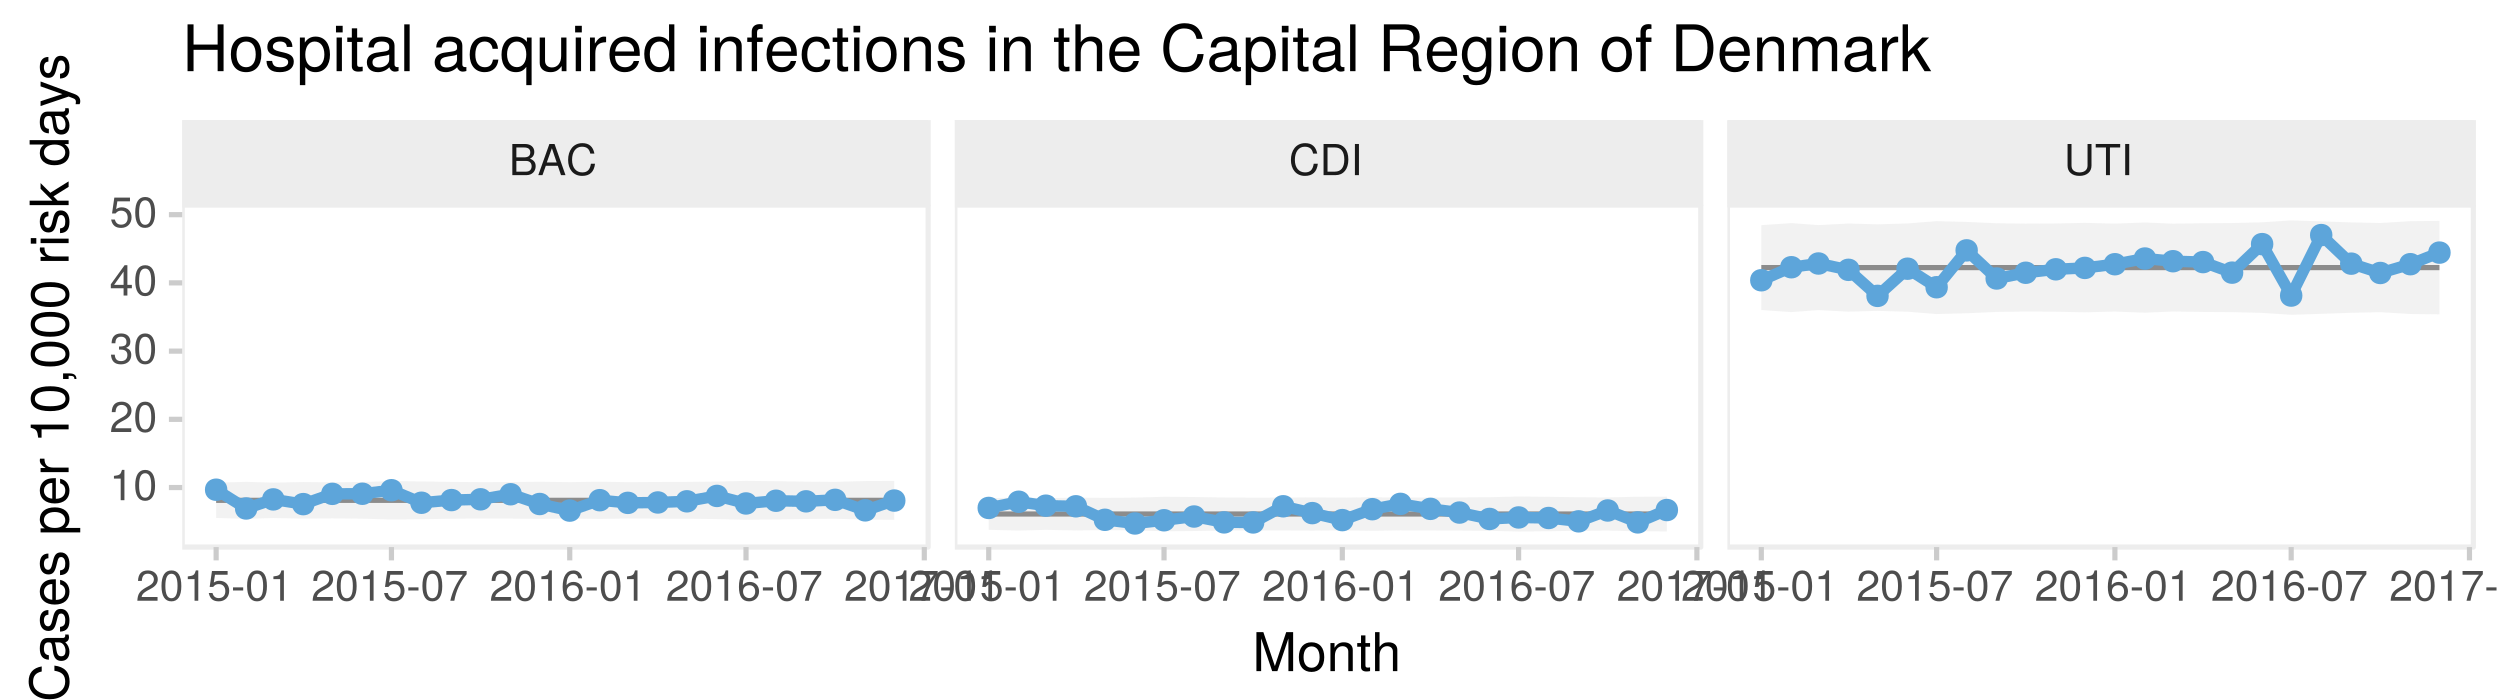 <?xml version="1.0" encoding="UTF-8"?>
<svg xmlns="http://www.w3.org/2000/svg" xmlns:xlink="http://www.w3.org/1999/xlink" width="514pt" height="144pt" viewBox="0 0 514 144" version="1.1">
<defs>
<g>
<symbol overflow="visible" id="glyph0-0">
<path style="stroke:none;" d=""/>
</symbol>
<symbol overflow="visible" id="glyph0-1">
<path style="stroke:none;" d="M 5.484 -1.828 C 5.484 -2.609 5.125 -3.062 4.312 -3.391 C 4.891 -3.656 5.203 -4.141 5.203 -4.781 C 5.203 -5.719 4.516 -6.406 3.297 -6.406 L 0.688 -6.406 L 0.688 0 L 3.594 0 C 4.734 0 5.484 -0.781 5.484 -1.828 Z M 4.375 -4.672 C 4.375 -4.016 4 -3.656 3.094 -3.656 L 1.516 -3.656 L 1.516 -5.688 L 3.094 -5.688 C 4 -5.688 4.375 -5.328 4.375 -4.672 Z M 4.656 -1.828 C 4.656 -1.203 4.281 -0.719 3.516 -0.719 L 1.516 -0.719 L 1.516 -2.922 L 3.516 -2.922 C 4.281 -2.922 4.656 -2.453 4.656 -1.828 Z M 4.656 -1.828 "/>
</symbol>
<symbol overflow="visible" id="glyph0-2">
<path style="stroke:none;" d="M 5.75 0 L 3.5 -6.406 L 2.438 -6.406 L 0.156 0 L 1.016 0 L 1.703 -1.922 L 4.172 -1.922 L 4.828 0 Z M 3.938 -2.609 L 1.906 -2.609 L 2.953 -5.531 Z M 3.938 -2.609 "/>
</symbol>
<symbol overflow="visible" id="glyph0-3">
<path style="stroke:none;" d="M 5.953 -2.344 L 5.109 -2.344 C 4.922 -1.125 4.406 -0.562 3.328 -0.562 C 2.047 -0.562 1.234 -1.547 1.234 -3.141 C 1.234 -4.781 2.016 -5.844 3.25 -5.844 C 4.25 -5.844 4.781 -5.406 4.984 -4.422 L 5.828 -4.422 C 5.562 -5.828 4.766 -6.578 3.359 -6.578 C 1.406 -6.578 0.422 -5 0.422 -3.125 C 0.422 -1.266 1.438 0.156 3.312 0.156 C 4.875 0.156 5.766 -0.672 5.953 -2.344 Z M 5.953 -2.344 "/>
</symbol>
<symbol overflow="visible" id="glyph0-4">
<path style="stroke:none;" d="M 5.875 -3.203 C 5.875 -5.203 4.875 -6.406 3.25 -6.406 L 0.781 -6.406 L 0.781 0 L 3.25 0 C 4.875 0 5.875 -1.219 5.875 -3.203 Z M 5.047 -3.203 C 5.047 -1.578 4.375 -0.719 3.109 -0.719 L 1.594 -0.719 L 1.594 -5.688 L 3.109 -5.688 C 4.375 -5.688 5.047 -4.844 5.047 -3.203 Z M 5.047 -3.203 "/>
</symbol>
<symbol overflow="visible" id="glyph0-5">
<path style="stroke:none;" d="M 1.703 0 L 1.703 -6.406 L 0.875 -6.406 L 0.875 0 Z M 1.703 0 "/>
</symbol>
<symbol overflow="visible" id="glyph0-6">
<path style="stroke:none;" d="M 5.672 -1.953 L 5.672 -6.406 L 4.859 -6.406 L 4.859 -1.953 C 4.859 -1.094 4.234 -0.562 3.203 -0.562 C 2.25 -0.562 1.562 -1.016 1.562 -1.953 L 1.562 -6.406 L 0.75 -6.406 L 0.75 -1.953 C 0.75 -0.656 1.688 0.156 3.203 0.156 C 4.703 0.156 5.672 -0.672 5.672 -1.953 Z M 5.672 -1.953 "/>
</symbol>
<symbol overflow="visible" id="glyph0-7">
<path style="stroke:none;" d="M 5.219 -5.688 L 5.219 -6.406 L 0.188 -6.406 L 0.188 -5.688 L 2.297 -5.688 L 2.297 0 L 3.109 0 L 3.109 -5.688 Z M 5.219 -5.688 "/>
</symbol>
<symbol overflow="visible" id="glyph0-8">
<path style="stroke:none;" d="M 4.5 -4.406 C 4.5 -5.469 3.672 -6.234 2.5 -6.234 C 1.219 -6.234 0.484 -5.594 0.438 -4.078 L 1.219 -4.078 C 1.281 -5.125 1.703 -5.562 2.469 -5.562 C 3.172 -5.562 3.703 -5.062 3.703 -4.391 C 3.703 -3.891 3.406 -3.469 2.859 -3.156 L 2.047 -2.703 C 0.75 -1.969 0.375 -1.375 0.297 0 L 4.453 0 L 4.453 -0.766 L 1.172 -0.766 C 1.25 -1.281 1.531 -1.594 2.297 -2.047 L 3.172 -2.531 C 4.047 -2.984 4.5 -3.641 4.5 -4.406 Z M 4.5 -4.406 "/>
</symbol>
<symbol overflow="visible" id="glyph0-9">
<path style="stroke:none;" d="M 4.453 -3 C 4.453 -5.156 3.781 -6.234 2.422 -6.234 C 1.078 -6.234 0.375 -5.141 0.375 -3.047 C 0.375 -0.953 1.078 0.125 2.422 0.125 C 3.734 0.125 4.453 -0.953 4.453 -3 Z M 3.672 -3.062 C 3.672 -1.297 3.266 -0.516 2.406 -0.516 C 1.578 -0.516 1.172 -1.344 1.172 -3.047 C 1.172 -4.75 1.578 -5.547 2.422 -5.547 C 3.25 -5.547 3.672 -4.734 3.672 -3.062 Z M 3.672 -3.062 "/>
</symbol>
<symbol overflow="visible" id="glyph0-10">
<path style="stroke:none;" d="M 3.047 0 L 3.047 -6.234 L 2.547 -6.234 C 2.266 -5.281 2.094 -5.141 0.891 -5 L 0.891 -4.438 L 2.281 -4.438 L 2.281 0 Z M 3.047 0 "/>
</symbol>
<symbol overflow="visible" id="glyph0-11">
<path style="stroke:none;" d="M 4.516 -2.062 C 4.516 -3.297 3.688 -4.109 2.5 -4.109 C 2.062 -4.109 1.703 -4 1.344 -3.734 L 1.594 -5.344 L 4.188 -5.344 L 4.188 -6.109 L 0.969 -6.109 L 0.5 -2.844 L 1.219 -2.844 C 1.578 -3.266 1.875 -3.422 2.359 -3.422 C 3.188 -3.422 3.719 -2.891 3.719 -1.969 C 3.719 -1.062 3.203 -0.547 2.359 -0.547 C 1.688 -0.547 1.266 -0.891 1.078 -1.594 L 0.312 -1.594 C 0.562 -0.359 1.266 0.125 2.375 0.125 C 3.641 0.125 4.516 -0.75 4.516 -2.062 Z M 4.516 -2.062 "/>
</symbol>
<symbol overflow="visible" id="glyph0-12">
<path style="stroke:none;" d="M 2.5 -2.109 L 2.5 -2.75 L 0.406 -2.75 L 0.406 -2.109 Z M 2.5 -2.109 "/>
</symbol>
<symbol overflow="visible" id="glyph0-13">
<path style="stroke:none;" d="M 4.578 -5.453 L 4.578 -6.109 L 0.406 -6.109 L 0.406 -5.344 L 3.781 -5.344 C 2.531 -3.781 1.656 -1.953 1.219 0 L 2.047 0 C 2.391 -2.016 3.266 -3.891 4.578 -5.453 Z M 4.578 -5.453 "/>
</symbol>
<symbol overflow="visible" id="glyph0-14">
<path style="stroke:none;" d="M 4.516 -1.938 C 4.516 -3.094 3.719 -3.875 2.609 -3.875 C 1.984 -3.875 1.5 -3.641 1.172 -3.188 C 1.172 -4.703 1.672 -5.547 2.562 -5.547 C 3.109 -5.547 3.484 -5.203 3.609 -4.609 L 4.375 -4.609 C 4.234 -5.625 3.562 -6.234 2.609 -6.234 C 1.156 -6.234 0.375 -5.016 0.375 -2.844 C 0.375 -0.891 1.047 0.125 2.469 0.125 C 3.656 0.125 4.516 -0.719 4.516 -1.938 Z M 3.719 -1.875 C 3.719 -1.094 3.188 -0.547 2.484 -0.547 C 1.766 -0.547 1.219 -1.125 1.219 -1.922 C 1.219 -2.688 1.734 -3.188 2.5 -3.188 C 3.25 -3.188 3.719 -2.703 3.719 -1.875 Z M 3.719 -1.875 "/>
</symbol>
<symbol overflow="visible" id="glyph0-15">
<path style="stroke:none;" d="M 4.453 -1.812 C 4.453 -2.562 4.141 -3.016 3.391 -3.266 C 3.969 -3.5 4.266 -3.891 4.266 -4.516 C 4.266 -5.594 3.547 -6.234 2.359 -6.234 C 1.109 -6.234 0.438 -5.547 0.406 -4.219 L 1.188 -4.219 C 1.203 -5.141 1.578 -5.562 2.375 -5.562 C 3.062 -5.562 3.469 -5.156 3.469 -4.5 C 3.469 -3.828 3.188 -3.547 1.938 -3.547 L 1.938 -2.906 L 2.359 -2.906 C 3.219 -2.906 3.656 -2.5 3.656 -1.797 C 3.656 -1.016 3.172 -0.547 2.359 -0.547 C 1.516 -0.547 1.109 -0.969 1.062 -1.875 L 0.281 -1.875 C 0.375 -0.5 1.062 0.125 2.344 0.125 C 3.625 0.125 4.453 -0.641 4.453 -1.812 Z M 4.453 -1.812 "/>
</symbol>
<symbol overflow="visible" id="glyph0-16">
<path style="stroke:none;" d="M 4.578 -1.5 L 4.578 -2.188 L 3.656 -2.188 L 3.656 -6.234 L 3.078 -6.234 L 0.25 -2.312 L 0.25 -1.5 L 2.875 -1.5 L 2.875 0 L 3.656 0 L 3.656 -1.5 Z M 2.875 -2.188 L 0.922 -2.188 L 2.875 -4.922 Z M 2.875 -2.188 "/>
</symbol>
<symbol overflow="visible" id="glyph1-0">
<path style="stroke:none;" d=""/>
</symbol>
<symbol overflow="visible" id="glyph1-1">
<path style="stroke:none;" d="M 8.375 0 L 8.375 -8.016 L 6.953 -8.016 L 4.625 -1.031 L 2.25 -8.016 L 0.828 -8.016 L 0.828 0 L 1.797 0 L 1.797 -6.719 L 4.062 0 L 5.141 0 L 7.406 -6.719 L 7.406 0 Z M 8.375 0 "/>
</symbol>
<symbol overflow="visible" id="glyph1-2">
<path style="stroke:none;" d="M 5.609 -2.844 C 5.609 -4.828 4.656 -5.922 2.984 -5.922 C 1.375 -5.922 0.391 -4.812 0.391 -2.875 C 0.391 -0.953 1.359 0.172 3 0.172 C 4.625 0.172 5.609 -0.953 5.609 -2.844 Z M 4.656 -2.844 C 4.656 -1.5 4.016 -0.688 3 -0.688 C 1.984 -0.688 1.359 -1.484 1.359 -2.875 C 1.359 -4.266 1.984 -5.078 3 -5.078 C 4.031 -5.078 4.656 -4.281 4.656 -2.844 Z M 4.656 -2.844 "/>
</symbol>
<symbol overflow="visible" id="glyph1-3">
<path style="stroke:none;" d="M 5.359 0 L 5.359 -4.359 C 5.359 -5.312 4.641 -5.922 3.531 -5.922 C 2.672 -5.922 2.125 -5.594 1.609 -4.797 L 1.609 -5.766 L 0.766 -5.766 L 0.766 0 L 1.688 0 L 1.688 -3.172 C 1.688 -4.359 2.328 -5.125 3.25 -5.125 C 3.984 -5.125 4.438 -4.688 4.438 -4 L 4.438 0 Z M 5.359 0 "/>
</symbol>
<symbol overflow="visible" id="glyph1-4">
<path style="stroke:none;" d="M 2.797 0 L 2.797 -0.766 C 2.672 -0.734 2.531 -0.719 2.359 -0.719 C 1.953 -0.719 1.844 -0.844 1.844 -1.25 L 1.844 -5.016 L 2.797 -5.016 L 2.797 -5.766 L 1.844 -5.766 L 1.844 -7.344 L 0.938 -7.344 L 0.938 -5.766 L 0.156 -5.766 L 0.156 -5.016 L 0.938 -5.016 L 0.938 -0.844 C 0.938 -0.25 1.328 0.078 2.047 0.078 C 2.266 0.078 2.484 0.062 2.797 0 Z M 2.797 0 "/>
</symbol>
<symbol overflow="visible" id="glyph1-5">
<path style="stroke:none;" d="M 5.344 0 L 5.344 -4.359 C 5.344 -5.328 4.656 -5.922 3.531 -5.922 C 2.719 -5.922 2.219 -5.672 1.688 -4.969 L 1.688 -8.016 L 0.766 -8.016 L 0.766 0 L 1.688 0 L 1.688 -3.172 C 1.688 -4.359 2.297 -5.125 3.25 -5.125 C 3.891 -5.125 4.438 -4.75 4.438 -4 L 4.438 0 Z M 5.344 0 "/>
</symbol>
<symbol overflow="visible" id="glyph2-0">
<path style="stroke:none;" d=""/>
</symbol>
<symbol overflow="visible" id="glyph2-1">
<path style="stroke:none;" d="M -2.922 -7.453 L -2.922 -6.391 C -1.406 -6.156 -0.703 -5.516 -0.703 -4.156 C -0.703 -2.562 -1.922 -1.547 -3.922 -1.547 C -5.984 -1.547 -7.312 -2.516 -7.312 -4.062 C -7.312 -5.328 -6.75 -5.984 -5.531 -6.234 L -5.531 -7.281 C -7.297 -6.969 -8.219 -5.953 -8.219 -4.188 C -8.219 -1.766 -6.266 -0.531 -3.922 -0.531 C -1.578 -0.531 0.203 -1.797 0.203 -4.141 C 0.203 -6.109 -0.844 -7.203 -2.922 -7.453 Z M -2.922 -7.453 "/>
</symbol>
<symbol overflow="visible" id="glyph2-2">
<path style="stroke:none;" d="M -0.016 -5.891 L -0.719 -5.891 C -0.688 -5.781 -0.688 -5.734 -0.688 -5.688 C -0.688 -5.375 -0.859 -5.188 -1.141 -5.188 L -4.359 -5.188 C -5.375 -5.188 -5.922 -4.438 -5.922 -3.031 C -5.922 -1.625 -5.391 -0.766 -4.062 -0.719 L -4.062 -1.641 C -4.766 -1.719 -5.078 -2.141 -5.078 -2.984 C -5.078 -3.812 -4.781 -4.281 -4.219 -4.281 L -3.984 -4.281 C -3.594 -4.281 -3.438 -4.047 -3.344 -3.328 C -3.172 -2.031 -3.141 -1.828 -2.984 -1.469 C -2.719 -0.797 -2.203 -0.469 -1.5 -0.469 C -0.453 -0.469 0.172 -1.188 0.172 -2.359 C 0.172 -3.094 -0.141 -3.812 -0.688 -4.312 C -0.234 -4.406 0.078 -4.812 0.078 -5.266 C 0.078 -5.438 0.062 -5.594 -0.016 -5.891 Z M -1.984 -4.281 C -1.172 -4.281 -0.641 -3.438 -0.641 -2.547 C -0.641 -1.844 -0.891 -1.422 -1.516 -1.422 C -2.125 -1.422 -2.391 -1.828 -2.531 -2.812 C -2.656 -3.766 -2.703 -3.969 -2.844 -4.281 Z M -1.984 -4.281 "/>
</symbol>
<symbol overflow="visible" id="glyph2-3">
<path style="stroke:none;" d="M -1.609 -5.047 C -2.469 -5.047 -2.906 -4.562 -3.172 -3.422 L -3.391 -2.547 C -3.562 -1.797 -3.812 -1.469 -4.219 -1.469 C -4.734 -1.469 -5.078 -1.953 -5.078 -2.688 C -5.078 -3.438 -4.766 -3.828 -4.156 -3.844 L -4.156 -4.812 C -5.297 -4.812 -5.922 -4.062 -5.922 -2.734 C -5.922 -1.391 -5.234 -0.516 -4.172 -0.516 C -3.266 -0.516 -2.844 -0.984 -2.516 -2.344 L -2.297 -3.203 C -2.141 -3.844 -1.953 -4.094 -1.547 -4.094 C -1 -4.094 -0.688 -3.547 -0.688 -2.75 C -0.688 -1.922 -0.875 -1.469 -1.766 -1.344 L -1.766 -0.375 C -0.422 -0.422 0.172 -1.172 0.172 -2.672 C 0.172 -4.125 -0.5 -5.047 -1.609 -5.047 Z M -1.609 -5.047 "/>
</symbol>
<symbol overflow="visible" id="glyph2-4">
<path style="stroke:none;" d="M -2.625 -5.641 C -3.453 -5.641 -3.984 -5.578 -4.406 -5.406 C -5.359 -5.031 -5.922 -4.156 -5.922 -3.078 C -5.922 -1.469 -4.734 -0.438 -2.844 -0.438 C -0.953 -0.438 0.172 -1.438 0.172 -3.062 C 0.172 -4.375 -0.578 -5.297 -1.75 -5.516 L -1.75 -4.594 C -0.984 -4.344 -0.688 -3.828 -0.688 -3.094 C -0.688 -2.141 -1.297 -1.422 -2.625 -1.391 Z M -3.438 -4.656 C -3.438 -4.656 -3.391 -4.656 -3.359 -4.656 L -3.359 -1.422 C -4.391 -1.5 -5.078 -2.141 -5.078 -3.062 C -5.078 -3.969 -4.328 -4.656 -3.438 -4.656 Z M -3.438 -4.656 "/>
</symbol>
<symbol overflow="visible" id="glyph2-5">
<path style="stroke:none;" d=""/>
</symbol>
<symbol overflow="visible" id="glyph2-6">
<path style="stroke:none;" d="M -2.828 -5.75 C -4.766 -5.75 -5.922 -4.812 -5.922 -3.281 C -5.922 -2.5 -5.578 -1.875 -4.891 -1.438 L -5.766 -1.438 L -5.766 -0.609 L 2.391 -0.609 L 2.391 -1.516 L -0.688 -1.516 C -0.094 -2 0.172 -2.547 0.172 -3.281 C 0.172 -4.781 -0.984 -5.75 -2.828 -5.75 Z M -2.844 -4.797 C -1.547 -4.797 -0.688 -4.125 -0.688 -3.125 C -0.688 -2.156 -1.484 -1.516 -2.844 -1.516 C -4.188 -1.516 -5.078 -2.156 -5.078 -3.125 C -5.078 -4.141 -4.219 -4.797 -2.844 -4.797 Z M -2.844 -4.797 "/>
</symbol>
<symbol overflow="visible" id="glyph2-7">
<path style="stroke:none;" d="M -4.969 -3.531 L -5.891 -3.531 C -5.922 -3.375 -5.922 -3.297 -5.922 -3.172 C -5.922 -2.578 -5.578 -2.141 -4.719 -1.609 L -5.766 -1.609 L -5.766 -0.766 L 0 -0.766 L 0 -1.688 L -2.984 -1.688 C -4.297 -1.688 -4.938 -2.109 -4.969 -3.531 Z M -4.969 -3.531 "/>
</symbol>
<symbol overflow="visible" id="glyph2-8">
<path style="stroke:none;" d="M 0 -3.812 L -7.797 -3.812 L -7.797 -3.172 C -6.594 -2.844 -6.438 -2.625 -6.25 -1.125 L -5.562 -1.125 L -5.562 -2.844 L 0 -2.844 Z M 0 -3.812 "/>
</symbol>
<symbol overflow="visible" id="glyph2-9">
<path style="stroke:none;" d="M -3.75 -5.578 C -6.453 -5.578 -7.797 -4.719 -7.797 -3.031 C -7.797 -1.344 -6.438 -0.469 -3.812 -0.469 C -1.188 -0.469 0.172 -1.359 0.172 -3.031 C 0.172 -4.672 -1.188 -5.578 -3.75 -5.578 Z M -3.844 -4.594 C -1.625 -4.594 -0.641 -4.078 -0.641 -3 C -0.641 -1.984 -1.672 -1.469 -3.812 -1.469 C -5.938 -1.469 -6.938 -1.984 -6.938 -3.031 C -6.938 -4.062 -5.922 -4.594 -3.844 -4.594 Z M -3.844 -4.594 "/>
</symbol>
<symbol overflow="visible" id="glyph2-10">
<path style="stroke:none;" d="M 0.172 -2.109 L -1.141 -2.109 L -1.141 -0.953 L 0 -0.953 L 0 -1.609 L 0.203 -1.609 C 0.953 -1.609 1.172 -1.469 1.203 -0.953 L 1.609 -0.953 C 1.609 -1.734 1.125 -2.109 0.172 -2.109 Z M 0.172 -2.109 "/>
</symbol>
<symbol overflow="visible" id="glyph2-11">
<path style="stroke:none;" d="M 0 -1.688 L -5.766 -1.688 L -5.766 -0.766 L 0 -0.766 Z M -6.641 -1.797 L -7.781 -1.797 L -7.781 -0.656 L -6.641 -0.656 Z M -6.641 -1.797 "/>
</symbol>
<symbol overflow="visible" id="glyph2-12">
<path style="stroke:none;" d="M 0 -5.516 L -3.766 -3.172 L -5.766 -5.172 L -5.766 -4 L -3.328 -1.547 L -8.016 -1.547 L -8.016 -0.641 L 0 -0.641 L 0 -1.547 L -2.25 -1.547 L -3.125 -2.438 L 0 -4.391 Z M 0 -5.516 "/>
</symbol>
<symbol overflow="visible" id="glyph2-13">
<path style="stroke:none;" d="M 0 -5.438 L -8.016 -5.438 L -8.016 -4.531 L -5.031 -4.531 C -5.625 -4.141 -5.922 -3.531 -5.922 -2.766 C -5.922 -1.266 -4.781 -0.281 -2.938 -0.281 C -0.984 -0.281 0.172 -1.25 0.172 -2.797 C 0.172 -3.594 -0.125 -4.141 -0.844 -4.625 L 0 -4.625 Z M -2.859 -4.531 C -1.531 -4.531 -0.688 -3.891 -0.688 -2.922 C -0.688 -1.906 -1.547 -1.25 -2.875 -1.25 C -4.219 -1.25 -5.078 -1.906 -5.078 -2.922 C -5.078 -3.906 -4.188 -4.531 -2.859 -4.531 Z M -2.859 -4.531 "/>
</symbol>
<symbol overflow="visible" id="glyph2-14">
<path style="stroke:none;" d="M -5.766 -5.266 L -5.766 -4.266 L -1.281 -2.672 L -5.766 -1.203 L -5.766 -0.219 L 0.016 -2.172 L 0.938 -1.812 C 1.344 -1.656 1.5 -1.469 1.5 -1.078 C 1.5 -0.953 1.469 -0.797 1.438 -0.594 L 2.25 -0.594 C 2.359 -0.781 2.391 -0.969 2.391 -1.203 C 2.391 -1.859 2.031 -2.391 1.203 -2.688 Z M -5.766 -5.266 "/>
</symbol>
<symbol overflow="visible" id="glyph3-0">
<path style="stroke:none;" d=""/>
</symbol>
<symbol overflow="visible" id="glyph3-1">
<path style="stroke:none;" d="M 8.5 0 L 8.5 -9.625 L 7.281 -9.625 L 7.281 -5.469 L 2.328 -5.469 L 2.328 -9.625 L 1.094 -9.625 L 1.094 0 L 2.328 0 L 2.328 -4.391 L 7.281 -4.391 L 7.281 0 Z M 8.5 0 "/>
</symbol>
<symbol overflow="visible" id="glyph3-2">
<path style="stroke:none;" d="M 6.734 -3.406 C 6.734 -5.797 5.578 -7.109 3.594 -7.109 C 1.656 -7.109 0.469 -5.781 0.469 -3.453 C 0.469 -1.141 1.641 0.203 3.609 0.203 C 5.547 0.203 6.734 -1.141 6.734 -3.406 Z M 5.578 -3.422 C 5.578 -1.797 4.812 -0.812 3.609 -0.812 C 2.375 -0.812 1.625 -1.781 1.625 -3.453 C 1.625 -5.125 2.375 -6.094 3.609 -6.094 C 4.844 -6.094 5.578 -5.141 5.578 -3.422 Z M 5.578 -3.422 "/>
</symbol>
<symbol overflow="visible" id="glyph3-3">
<path style="stroke:none;" d="M 6.062 -1.938 C 6.062 -2.969 5.484 -3.484 4.109 -3.812 L 3.047 -4.062 C 2.156 -4.281 1.766 -4.562 1.766 -5.062 C 1.766 -5.688 2.344 -6.094 3.234 -6.094 C 4.125 -6.094 4.594 -5.719 4.625 -4.984 L 5.781 -4.984 C 5.766 -6.344 4.875 -7.109 3.281 -7.109 C 1.656 -7.109 0.625 -6.281 0.625 -5 C 0.625 -3.922 1.172 -3.406 2.812 -3.016 L 3.844 -2.766 C 4.609 -2.578 4.906 -2.344 4.906 -1.844 C 4.906 -1.203 4.266 -0.812 3.297 -0.812 C 2.312 -0.812 1.75 -1.062 1.609 -2.109 L 0.453 -2.109 C 0.5 -0.516 1.406 0.203 3.203 0.203 C 4.953 0.203 6.062 -0.609 6.062 -1.938 Z M 6.062 -1.938 "/>
</symbol>
<symbol overflow="visible" id="glyph3-4">
<path style="stroke:none;" d="M 6.906 -3.391 C 6.906 -5.719 5.766 -7.109 3.938 -7.109 C 3 -7.109 2.25 -6.688 1.734 -5.875 L 1.734 -6.922 L 0.719 -6.922 L 0.719 2.875 L 1.828 2.875 L 1.828 -0.828 C 2.406 -0.125 3.047 0.203 3.953 0.203 C 5.734 0.203 6.906 -1.188 6.906 -3.391 Z M 5.75 -3.422 C 5.75 -1.844 4.953 -0.828 3.75 -0.828 C 2.594 -0.828 1.828 -1.781 1.828 -3.406 C 1.828 -5.031 2.594 -6.094 3.75 -6.094 C 4.969 -6.094 5.75 -5.062 5.75 -3.422 Z M 5.75 -3.422 "/>
</symbol>
<symbol overflow="visible" id="glyph3-5">
<path style="stroke:none;" d="M 2.016 0 L 2.016 -6.922 L 0.922 -6.922 L 0.922 0 Z M 2.172 -7.969 L 2.172 -9.328 L 0.797 -9.328 L 0.797 -7.969 Z M 2.172 -7.969 "/>
</symbol>
<symbol overflow="visible" id="glyph3-6">
<path style="stroke:none;" d="M 3.359 0 L 3.359 -0.922 C 3.203 -0.891 3.031 -0.875 2.828 -0.875 C 2.344 -0.875 2.219 -1 2.219 -1.484 L 2.219 -6.016 L 3.359 -6.016 L 3.359 -6.922 L 2.219 -6.922 L 2.219 -8.812 L 1.125 -8.812 L 1.125 -6.922 L 0.188 -6.922 L 0.188 -6.016 L 1.125 -6.016 L 1.125 -1 C 1.125 -0.297 1.594 0.094 2.453 0.094 C 2.719 0.094 2.984 0.062 3.359 0 Z M 3.359 0 "/>
</symbol>
<symbol overflow="visible" id="glyph3-7">
<path style="stroke:none;" d="M 7.062 -0.031 L 7.062 -0.859 C 6.938 -0.828 6.891 -0.828 6.828 -0.828 C 6.438 -0.828 6.234 -1.031 6.234 -1.375 L 6.234 -5.234 C 6.234 -6.453 5.328 -7.109 3.625 -7.109 C 1.953 -7.109 0.922 -6.469 0.859 -4.875 L 1.969 -4.875 C 2.062 -5.719 2.562 -6.094 3.594 -6.094 C 4.578 -6.094 5.141 -5.734 5.141 -5.062 L 5.141 -4.781 C 5.141 -4.312 4.859 -4.125 3.984 -4.016 C 2.422 -3.812 2.188 -3.766 1.766 -3.594 C 0.969 -3.266 0.547 -2.641 0.547 -1.797 C 0.547 -0.547 1.422 0.203 2.828 0.203 C 3.703 0.203 4.562 -0.172 5.172 -0.812 C 5.297 -0.297 5.766 0.094 6.312 0.094 C 6.531 0.094 6.703 0.062 7.062 -0.031 Z M 5.141 -2.391 C 5.141 -1.406 4.125 -0.766 3.062 -0.766 C 2.203 -0.766 1.703 -1.062 1.703 -1.828 C 1.703 -2.547 2.188 -2.859 3.359 -3.031 C 4.531 -3.188 4.766 -3.25 5.141 -3.422 Z M 5.141 -2.391 "/>
</symbol>
<symbol overflow="visible" id="glyph3-8">
<path style="stroke:none;" d="M 2 0 L 2 -9.625 L 0.891 -9.625 L 0.891 0 Z M 2 0 "/>
</symbol>
<symbol overflow="visible" id="glyph3-9">
<path style="stroke:none;" d=""/>
</symbol>
<symbol overflow="visible" id="glyph3-10">
<path style="stroke:none;" d="M 6.297 -2.375 L 5.188 -2.375 C 5 -1.266 4.438 -0.812 3.5 -0.812 C 2.281 -0.812 1.562 -1.75 1.562 -3.391 C 1.562 -5.125 2.266 -6.094 3.469 -6.094 C 4.391 -6.094 4.984 -5.562 5.109 -4.594 L 6.219 -4.594 C 6.094 -6.281 5.031 -7.109 3.484 -7.109 C 1.625 -7.109 0.406 -5.688 0.406 -3.391 C 0.406 -1.156 1.594 0.203 3.469 0.203 C 5.125 0.203 6.172 -0.797 6.297 -2.375 Z M 6.297 -2.375 "/>
</symbol>
<symbol overflow="visible" id="glyph3-11">
<path style="stroke:none;" d="M 6.531 2.875 L 6.531 -6.922 L 5.562 -6.922 L 5.562 -6 C 5.047 -6.719 4.266 -7.109 3.359 -7.109 C 1.531 -7.109 0.344 -5.672 0.344 -3.375 C 0.344 -1.141 1.484 0.203 3.297 0.203 C 4.266 0.203 4.922 -0.141 5.438 -0.891 L 5.438 2.875 Z M 5.438 -3.422 C 5.438 -1.828 4.672 -0.828 3.516 -0.828 C 2.297 -0.828 1.484 -1.844 1.484 -3.453 C 1.484 -5.062 2.297 -6.094 3.516 -6.094 C 4.688 -6.094 5.438 -5.031 5.438 -3.422 Z M 5.438 -3.422 "/>
</symbol>
<symbol overflow="visible" id="glyph3-12">
<path style="stroke:none;" d="M 6.359 0 L 6.359 -6.922 L 5.266 -6.922 L 5.266 -3.109 C 5.266 -1.688 4.531 -0.766 3.375 -0.766 C 2.516 -0.766 1.953 -1.297 1.953 -2.125 L 1.953 -6.922 L 0.859 -6.922 L 0.859 -1.688 C 0.859 -0.547 1.719 0.203 3.062 0.203 C 4.078 0.203 4.734 -0.156 5.375 -1.062 L 5.375 0 Z M 6.359 0 "/>
</symbol>
<symbol overflow="visible" id="glyph3-13">
<path style="stroke:none;" d="M 4.234 -5.953 L 4.234 -7.078 C 4.047 -7.109 3.969 -7.109 3.812 -7.109 C 3.109 -7.109 2.562 -6.688 1.922 -5.672 L 1.922 -6.922 L 0.922 -6.922 L 0.922 0 L 2.016 0 L 2.016 -3.594 C 2.016 -5.156 2.531 -5.922 4.234 -5.953 Z M 4.234 -5.953 "/>
</symbol>
<symbol overflow="visible" id="glyph3-14">
<path style="stroke:none;" d="M 6.766 -3.141 C 6.766 -4.141 6.688 -4.781 6.5 -5.297 C 6.047 -6.438 4.984 -7.109 3.703 -7.109 C 1.766 -7.109 0.531 -5.688 0.531 -3.422 C 0.531 -1.156 1.734 0.203 3.672 0.203 C 5.25 0.203 6.344 -0.703 6.625 -2.094 L 5.516 -2.094 C 5.219 -1.188 4.594 -0.812 3.703 -0.812 C 2.562 -0.812 1.703 -1.562 1.672 -3.141 Z M 5.594 -4.125 C 5.594 -4.125 5.594 -4.062 5.578 -4.047 L 1.703 -4.047 C 1.797 -5.266 2.578 -6.094 3.688 -6.094 C 4.766 -6.094 5.594 -5.203 5.594 -4.125 Z M 5.594 -4.125 "/>
</symbol>
<symbol overflow="visible" id="glyph3-15">
<path style="stroke:none;" d="M 6.531 0 L 6.531 -9.625 L 5.438 -9.625 L 5.438 -6.047 C 4.984 -6.75 4.234 -7.109 3.312 -7.109 C 1.516 -7.109 0.344 -5.734 0.344 -3.531 C 0.344 -1.188 1.484 0.203 3.359 0.203 C 4.297 0.203 4.969 -0.156 5.562 -1.016 L 5.562 0 Z M 5.438 -3.438 C 5.438 -1.828 4.672 -0.828 3.516 -0.828 C 2.297 -0.828 1.484 -1.844 1.484 -3.453 C 1.484 -5.062 2.297 -6.094 3.5 -6.094 C 4.688 -6.094 5.438 -5.031 5.438 -3.438 Z M 5.438 -3.438 "/>
</symbol>
<symbol overflow="visible" id="glyph3-16">
<path style="stroke:none;" d="M 6.438 0 L 6.438 -5.234 C 6.438 -6.375 5.578 -7.109 4.234 -7.109 C 3.203 -7.109 2.547 -6.719 1.938 -5.75 L 1.938 -6.922 L 0.922 -6.922 L 0.922 0 L 2.016 0 L 2.016 -3.812 C 2.016 -5.234 2.781 -6.156 3.906 -6.156 C 4.781 -6.156 5.328 -5.625 5.328 -4.797 L 5.328 0 Z M 6.438 0 "/>
</symbol>
<symbol overflow="visible" id="glyph3-17">
<path style="stroke:none;" d="M 3.406 -6.016 L 3.406 -6.922 L 2.25 -6.922 L 2.25 -8 C 2.25 -8.469 2.516 -8.703 3.031 -8.703 C 3.109 -8.703 3.156 -8.703 3.406 -8.688 L 3.406 -9.594 C 3.156 -9.656 3.016 -9.672 2.781 -9.672 C 1.766 -9.672 1.156 -9.078 1.156 -8.094 L 1.156 -6.922 L 0.234 -6.922 L 0.234 -6.016 L 1.156 -6.016 L 1.156 0 L 2.25 0 L 2.25 -6.016 Z M 3.406 -6.016 "/>
</symbol>
<symbol overflow="visible" id="glyph3-18">
<path style="stroke:none;" d="M 6.422 0 L 6.422 -5.234 C 6.422 -6.391 5.578 -7.109 4.234 -7.109 C 3.266 -7.109 2.672 -6.812 2.016 -5.969 L 2.016 -9.625 L 0.922 -9.625 L 0.922 0 L 2.016 0 L 2.016 -3.812 C 2.016 -5.234 2.766 -6.156 3.891 -6.156 C 4.672 -6.156 5.328 -5.703 5.328 -4.797 L 5.328 0 Z M 6.422 0 "/>
</symbol>
<symbol overflow="visible" id="glyph3-19">
<path style="stroke:none;" d="M 8.938 -3.516 L 7.672 -3.516 C 7.375 -1.688 6.609 -0.844 4.984 -0.844 C 3.078 -0.844 1.859 -2.312 1.859 -4.719 C 1.859 -7.188 3.031 -8.781 4.891 -8.781 C 6.391 -8.781 7.188 -8.109 7.484 -6.641 L 8.734 -6.641 C 8.359 -8.75 7.141 -9.859 5.031 -9.859 C 2.109 -9.859 0.641 -7.516 0.641 -4.703 C 0.641 -1.891 2.156 0.234 4.984 0.234 C 7.328 0.234 8.641 -1 8.938 -3.516 Z M 8.938 -3.516 "/>
</symbol>
<symbol overflow="visible" id="glyph3-20">
<path style="stroke:none;" d="M 8.969 0 L 8.969 -0.297 C 8.5 -0.625 8.391 -0.969 8.391 -2.25 C 8.359 -3.828 8.125 -4.297 7.078 -4.75 C 8.156 -5.281 8.594 -5.953 8.594 -7.047 C 8.594 -8.719 7.547 -9.625 5.672 -9.625 L 1.234 -9.625 L 1.234 0 L 2.453 0 L 2.453 -4.141 L 5.625 -4.141 C 6.703 -4.141 7.219 -3.625 7.203 -2.422 L 7.203 -1.578 C 7.188 -0.984 7.297 -0.391 7.469 0 Z M 7.312 -6.875 C 7.312 -5.75 6.734 -5.234 5.422 -5.234 L 2.453 -5.234 L 2.453 -8.547 L 5.422 -8.547 C 6.797 -8.547 7.312 -7.969 7.312 -6.875 Z M 7.312 -6.875 "/>
</symbol>
<symbol overflow="visible" id="glyph3-21">
<path style="stroke:none;" d="M 6.453 -1.141 L 6.453 -6.922 L 5.438 -6.922 L 5.438 -5.922 C 4.891 -6.734 4.219 -7.109 3.328 -7.109 C 1.578 -7.109 0.391 -5.641 0.391 -3.391 C 0.391 -1.219 1.609 0.203 3.234 0.203 C 4.109 0.203 4.719 -0.172 5.438 -1.047 L 5.438 -0.578 C 5.438 1.25 4.688 1.953 3.406 1.953 C 2.531 1.953 1.859 1.641 1.734 0.797 L 0.609 0.797 C 0.719 2.094 1.75 2.875 3.359 2.875 C 5.531 2.875 6.453 1.922 6.453 -1.141 Z M 5.328 -3.422 C 5.328 -1.766 4.625 -0.812 3.453 -0.812 C 2.25 -0.812 1.531 -1.781 1.531 -3.453 C 1.531 -5.125 2.266 -6.094 3.453 -6.094 C 4.641 -6.094 5.328 -5.094 5.328 -3.422 Z M 5.328 -3.422 "/>
</symbol>
<symbol overflow="visible" id="glyph3-22">
<path style="stroke:none;" d="M 8.812 -4.812 C 8.812 -7.797 7.328 -9.625 4.891 -9.625 L 1.172 -9.625 L 1.172 0 L 4.891 0 C 7.312 0 8.812 -1.828 8.812 -4.812 Z M 7.578 -4.812 C 7.578 -2.375 6.578 -1.078 4.672 -1.078 L 2.406 -1.078 L 2.406 -8.547 L 4.672 -8.547 C 6.578 -8.547 7.578 -7.266 7.578 -4.812 Z M 7.578 -4.812 "/>
</symbol>
<symbol overflow="visible" id="glyph3-23">
<path style="stroke:none;" d="M 10.031 0 L 10.031 -5.188 C 10.031 -6.438 9.344 -7.109 8.047 -7.109 C 7.125 -7.109 6.578 -6.844 5.922 -6.062 C 5.516 -6.797 4.969 -7.109 4.062 -7.109 C 3.141 -7.109 2.531 -6.766 1.938 -5.938 L 1.938 -6.922 L 0.938 -6.922 L 0.938 0 L 2.031 0 L 2.031 -4.344 C 2.031 -5.344 2.766 -6.156 3.656 -6.156 C 4.469 -6.156 4.938 -5.656 4.938 -4.766 L 4.938 0 L 6.031 0 L 6.031 -4.344 C 6.031 -5.344 6.766 -6.156 7.672 -6.156 C 8.469 -6.156 8.938 -5.641 8.938 -4.766 L 8.938 0 Z M 10.031 0 "/>
</symbol>
<symbol overflow="visible" id="glyph3-24">
<path style="stroke:none;" d="M 6.625 0 L 3.797 -4.531 L 6.203 -6.922 L 4.797 -6.922 L 1.859 -3.984 L 1.859 -9.625 L 0.766 -9.625 L 0.766 0 L 1.859 0 L 1.859 -2.688 L 2.938 -3.75 L 5.266 0 Z M 6.625 0 "/>
</symbol>
</g>
<clipPath id="clip1">
  <path d="M 37.465 42.117 L 191 42.117 L 191 113 L 37.465 113 Z M 37.465 42.117 "/>
</clipPath>
<clipPath id="clip2">
  <path d="M 37.465 42.117 L 191.828 42.117 L 191.828 113.48 L 37.465 113.48 Z M 37.465 42.117 "/>
</clipPath>
<clipPath id="clip3">
  <path d="M 196.312 42.117 L 350 42.117 L 350 113 L 196.312 113 Z M 196.312 42.117 "/>
</clipPath>
<clipPath id="clip4">
  <path d="M 196.312 42.117 L 350.676 42.117 L 350.676 113.48 L 196.312 113.48 Z M 196.312 42.117 "/>
</clipPath>
<clipPath id="clip5">
  <path d="M 355.156 42.117 L 509 42.117 L 509 113 L 355.156 113 Z M 355.156 42.117 "/>
</clipPath>
<clipPath id="clip6">
  <path d="M 355.156 42.117 L 509.52 42.117 L 509.52 113.48 L 355.156 113.48 Z M 355.156 42.117 "/>
</clipPath>
<clipPath id="clip7">
  <path d="M 37.465 24.695 L 191 24.695 L 191 43 L 37.465 43 Z M 37.465 24.695 "/>
</clipPath>
<clipPath id="clip8">
  <path d="M 37.465 24.695 L 191.828 24.695 L 191.828 43 L 37.465 43 Z M 37.465 24.695 "/>
</clipPath>
<clipPath id="clip9">
  <path d="M 196.312 24.695 L 350 24.695 L 350 43 L 196.312 43 Z M 196.312 24.695 "/>
</clipPath>
<clipPath id="clip10">
  <path d="M 196.312 24.695 L 350.676 24.695 L 350.676 43 L 196.312 43 Z M 196.312 24.695 "/>
</clipPath>
<clipPath id="clip11">
  <path d="M 355.156 24.695 L 509 24.695 L 509 43 L 355.156 43 Z M 355.156 24.695 "/>
</clipPath>
<clipPath id="clip12">
  <path d="M 355.156 24.695 L 509.52 24.695 L 509.52 43 L 355.156 43 Z M 355.156 24.695 "/>
</clipPath>
</defs>
<g id="surface143">
<rect x="0" y="0" width="514" height="144" style="fill:rgb(100%,100%,100%);fill-opacity:1;stroke:none;"/>
<rect x="0" y="0" width="514" height="144" style="fill:rgb(100%,100%,100%);fill-opacity:1;stroke:none;"/>
<path style="fill:none;stroke-width:1.067;stroke-linecap:round;stroke-linejoin:round;stroke:rgb(100%,100%,100%);stroke-opacity:1;stroke-miterlimit:10;" d="M 0 144 L 514 144 L 514 0 L 0 0 Z M 0 144 "/>
<g clip-path="url(#clip1)" clip-rule="nonzero">
<path style=" stroke:none;fill-rule:nonzero;fill:rgb(100%,100%,100%);fill-opacity:1;" d="M 37.465 112.48 L 190.828 112.48 L 190.828 42.117 L 37.465 42.117 Z M 37.465 112.48 "/>
</g>
<path style=" stroke:none;fill-rule:nonzero;fill:rgb(80%,80%,80%);fill-opacity:0.251;" d="M 44.438 99.242 L 50.613 99.066 L 56.188 99.23 L 62.355 99.105 L 68.332 99.16 L 74.504 99.098 L 80.48 98.926 L 86.656 98.98 L 92.828 99.082 L 98.805 99.125 L 104.988 99.113 L 110.961 99.051 L 117.137 99.125 L 123.312 99.039 L 129.086 99.133 L 135.254 99.094 L 141.227 99.078 L 147.402 99.012 L 153.379 98.867 L 159.551 98.934 L 165.727 99.031 L 171.703 99.074 L 177.887 98.902 L 183.859 98.875 L 183.859 106.863 L 177.887 106.832 L 171.703 106.66 L 165.727 106.703 L 159.551 106.801 L 153.379 106.867 L 147.402 106.723 L 141.227 106.656 L 135.254 106.641 L 129.086 106.602 L 123.312 106.695 L 117.137 106.609 L 110.961 106.684 L 104.988 106.625 L 98.805 106.609 L 92.828 106.652 L 86.656 106.754 L 80.48 106.809 L 74.504 106.641 L 68.332 106.574 L 62.355 106.629 L 56.188 106.504 L 50.613 106.672 L 44.438 106.492 Z M 44.438 99.242 "/>
<path style="fill:none;stroke-width:1.067;stroke-linecap:butt;stroke-linejoin:round;stroke:rgb(54.902%,54.902%,54.902%);stroke-opacity:1;stroke-miterlimit:1;" d="M 44.438 102.867 L 183.859 102.867 "/>
<path style="fill:none;stroke-width:2.347;stroke-linecap:butt;stroke-linejoin:round;stroke:rgb(36.471%,64.706%,85.49%);stroke-opacity:1;stroke-miterlimit:1;" d="M 44.438 100.688 L 50.613 104.543 L 56.188 102.676 L 62.355 103.648 L 68.332 101.535 L 74.504 101.516 L 80.48 100.793 L 86.656 103.367 L 92.828 102.816 L 98.805 102.66 L 104.988 101.617 L 110.961 103.625 L 117.137 104.98 L 123.312 102.84 L 129.086 103.391 L 135.254 103.305 L 141.227 103.07 L 147.402 101.961 L 153.379 103.512 L 159.551 102.953 L 165.727 103.074 L 171.703 102.766 L 177.887 104.93 L 183.859 102.918 "/>
<path style="fill-rule:nonzero;fill:rgb(36.471%,64.706%,85.49%);fill-opacity:1;stroke-width:0.709;stroke-linecap:round;stroke-linejoin:round;stroke:rgb(36.471%,64.706%,85.49%);stroke-opacity:1;stroke-miterlimit:10;" d="M 46.391 100.688 C 46.391 103.293 42.484 103.293 42.484 100.688 C 42.484 98.078 46.391 98.078 46.391 100.688 "/>
<path style="fill-rule:nonzero;fill:rgb(36.471%,64.706%,85.49%);fill-opacity:1;stroke-width:0.709;stroke-linecap:round;stroke-linejoin:round;stroke:rgb(36.471%,64.706%,85.49%);stroke-opacity:1;stroke-miterlimit:10;" d="M 52.566 104.543 C 52.566 107.148 48.656 107.148 48.656 104.543 C 48.656 101.934 52.566 101.934 52.566 104.543 "/>
<path style="fill-rule:nonzero;fill:rgb(36.471%,64.706%,85.49%);fill-opacity:1;stroke-width:0.709;stroke-linecap:round;stroke-linejoin:round;stroke:rgb(36.471%,64.706%,85.49%);stroke-opacity:1;stroke-miterlimit:10;" d="M 58.145 102.676 C 58.145 105.281 54.234 105.281 54.234 102.676 C 54.234 100.07 58.145 100.07 58.145 102.676 "/>
<path style="fill-rule:nonzero;fill:rgb(36.471%,64.706%,85.49%);fill-opacity:1;stroke-width:0.709;stroke-linecap:round;stroke-linejoin:round;stroke:rgb(36.471%,64.706%,85.49%);stroke-opacity:1;stroke-miterlimit:10;" d="M 64.309 103.648 C 64.309 106.254 60.398 106.254 60.398 103.648 C 60.398 101.039 64.309 101.039 64.309 103.648 "/>
<path style="fill-rule:nonzero;fill:rgb(36.471%,64.706%,85.49%);fill-opacity:1;stroke-width:0.709;stroke-linecap:round;stroke-linejoin:round;stroke:rgb(36.471%,64.706%,85.49%);stroke-opacity:1;stroke-miterlimit:10;" d="M 70.285 101.535 C 70.285 104.141 66.375 104.141 66.375 101.535 C 66.375 98.93 70.285 98.93 70.285 101.535 "/>
<path style="fill-rule:nonzero;fill:rgb(36.471%,64.706%,85.49%);fill-opacity:1;stroke-width:0.709;stroke-linecap:round;stroke-linejoin:round;stroke:rgb(36.471%,64.706%,85.49%);stroke-opacity:1;stroke-miterlimit:10;" d="M 76.461 101.516 C 76.461 104.125 72.551 104.125 72.551 101.516 C 72.551 98.91 76.461 98.91 76.461 101.516 "/>
<path style="fill-rule:nonzero;fill:rgb(36.471%,64.706%,85.49%);fill-opacity:1;stroke-width:0.709;stroke-linecap:round;stroke-linejoin:round;stroke:rgb(36.471%,64.706%,85.49%);stroke-opacity:1;stroke-miterlimit:10;" d="M 82.434 100.793 C 82.434 103.398 78.523 103.398 78.523 100.793 C 78.523 98.184 82.434 98.184 82.434 100.793 "/>
<path style="fill-rule:nonzero;fill:rgb(36.471%,64.706%,85.49%);fill-opacity:1;stroke-width:0.709;stroke-linecap:round;stroke-linejoin:round;stroke:rgb(36.471%,64.706%,85.49%);stroke-opacity:1;stroke-miterlimit:10;" d="M 88.609 103.367 C 88.609 105.973 84.699 105.973 84.699 103.367 C 84.699 100.758 88.609 100.758 88.609 103.367 "/>
<path style="fill-rule:nonzero;fill:rgb(36.471%,64.706%,85.49%);fill-opacity:1;stroke-width:0.709;stroke-linecap:round;stroke-linejoin:round;stroke:rgb(36.471%,64.706%,85.49%);stroke-opacity:1;stroke-miterlimit:10;" d="M 94.785 102.816 C 94.785 105.422 90.875 105.422 90.875 102.816 C 90.875 100.211 94.785 100.211 94.785 102.816 "/>
<path style="fill-rule:nonzero;fill:rgb(36.471%,64.706%,85.49%);fill-opacity:1;stroke-width:0.709;stroke-linecap:round;stroke-linejoin:round;stroke:rgb(36.471%,64.706%,85.49%);stroke-opacity:1;stroke-miterlimit:10;" d="M 100.758 102.66 C 100.758 105.266 96.848 105.266 96.848 102.66 C 96.848 100.051 100.758 100.051 100.758 102.66 "/>
<path style="fill-rule:nonzero;fill:rgb(36.471%,64.706%,85.49%);fill-opacity:1;stroke-width:0.709;stroke-linecap:round;stroke-linejoin:round;stroke:rgb(36.471%,64.706%,85.49%);stroke-opacity:1;stroke-miterlimit:10;" d="M 106.941 101.617 C 106.941 104.223 103.031 104.223 103.031 101.617 C 103.031 99.012 106.941 99.012 106.941 101.617 "/>
<path style="fill-rule:nonzero;fill:rgb(36.471%,64.706%,85.49%);fill-opacity:1;stroke-width:0.709;stroke-linecap:round;stroke-linejoin:round;stroke:rgb(36.471%,64.706%,85.49%);stroke-opacity:1;stroke-miterlimit:10;" d="M 112.918 103.625 C 112.918 106.23 109.008 106.23 109.008 103.625 C 109.008 101.016 112.918 101.016 112.918 103.625 "/>
<path style="fill-rule:nonzero;fill:rgb(36.471%,64.706%,85.49%);fill-opacity:1;stroke-width:0.709;stroke-linecap:round;stroke-linejoin:round;stroke:rgb(36.471%,64.706%,85.49%);stroke-opacity:1;stroke-miterlimit:10;" d="M 119.09 104.98 C 119.09 107.586 115.184 107.586 115.184 104.98 C 115.184 102.375 119.09 102.375 119.09 104.98 "/>
<path style="fill-rule:nonzero;fill:rgb(36.471%,64.706%,85.49%);fill-opacity:1;stroke-width:0.709;stroke-linecap:round;stroke-linejoin:round;stroke:rgb(36.471%,64.706%,85.49%);stroke-opacity:1;stroke-miterlimit:10;" d="M 125.266 102.84 C 125.266 105.445 121.355 105.445 121.355 102.84 C 121.355 100.23 125.266 100.23 125.266 102.84 "/>
<path style="fill-rule:nonzero;fill:rgb(36.471%,64.706%,85.49%);fill-opacity:1;stroke-width:0.709;stroke-linecap:round;stroke-linejoin:round;stroke:rgb(36.471%,64.706%,85.49%);stroke-opacity:1;stroke-miterlimit:10;" d="M 131.043 103.391 C 131.043 105.996 127.133 105.996 127.133 103.391 C 127.133 100.781 131.043 100.781 131.043 103.391 "/>
<path style="fill-rule:nonzero;fill:rgb(36.471%,64.706%,85.49%);fill-opacity:1;stroke-width:0.709;stroke-linecap:round;stroke-linejoin:round;stroke:rgb(36.471%,64.706%,85.49%);stroke-opacity:1;stroke-miterlimit:10;" d="M 137.207 103.305 C 137.207 105.914 133.297 105.914 133.297 103.305 C 133.297 100.699 137.207 100.699 137.207 103.305 "/>
<path style="fill-rule:nonzero;fill:rgb(36.471%,64.706%,85.49%);fill-opacity:1;stroke-width:0.709;stroke-linecap:round;stroke-linejoin:round;stroke:rgb(36.471%,64.706%,85.49%);stroke-opacity:1;stroke-miterlimit:10;" d="M 143.184 103.07 C 143.184 105.676 139.273 105.676 139.273 103.07 C 139.273 100.465 143.184 100.465 143.184 103.07 "/>
<path style="fill-rule:nonzero;fill:rgb(36.471%,64.706%,85.49%);fill-opacity:1;stroke-width:0.709;stroke-linecap:round;stroke-linejoin:round;stroke:rgb(36.471%,64.706%,85.49%);stroke-opacity:1;stroke-miterlimit:10;" d="M 149.359 101.961 C 149.359 104.57 145.449 104.57 145.449 101.961 C 145.449 99.355 149.359 99.355 149.359 101.961 "/>
<path style="fill-rule:nonzero;fill:rgb(36.471%,64.706%,85.49%);fill-opacity:1;stroke-width:0.709;stroke-linecap:round;stroke-linejoin:round;stroke:rgb(36.471%,64.706%,85.49%);stroke-opacity:1;stroke-miterlimit:10;" d="M 155.332 103.512 C 155.332 106.117 151.422 106.117 151.422 103.512 C 151.422 100.906 155.332 100.906 155.332 103.512 "/>
<path style="fill-rule:nonzero;fill:rgb(36.471%,64.706%,85.49%);fill-opacity:1;stroke-width:0.709;stroke-linecap:round;stroke-linejoin:round;stroke:rgb(36.471%,64.706%,85.49%);stroke-opacity:1;stroke-miterlimit:10;" d="M 161.508 102.953 C 161.508 105.559 157.598 105.559 157.598 102.953 C 157.598 100.348 161.508 100.348 161.508 102.953 "/>
<path style="fill-rule:nonzero;fill:rgb(36.471%,64.706%,85.49%);fill-opacity:1;stroke-width:0.709;stroke-linecap:round;stroke-linejoin:round;stroke:rgb(36.471%,64.706%,85.49%);stroke-opacity:1;stroke-miterlimit:10;" d="M 167.684 103.074 C 167.684 105.68 163.773 105.68 163.773 103.074 C 163.773 100.469 167.684 100.469 167.684 103.074 "/>
<path style="fill-rule:nonzero;fill:rgb(36.471%,64.706%,85.49%);fill-opacity:1;stroke-width:0.709;stroke-linecap:round;stroke-linejoin:round;stroke:rgb(36.471%,64.706%,85.49%);stroke-opacity:1;stroke-miterlimit:10;" d="M 173.656 102.766 C 173.656 105.371 169.746 105.371 169.746 102.766 C 169.746 100.16 173.656 100.16 173.656 102.766 "/>
<path style="fill-rule:nonzero;fill:rgb(36.471%,64.706%,85.49%);fill-opacity:1;stroke-width:0.709;stroke-linecap:round;stroke-linejoin:round;stroke:rgb(36.471%,64.706%,85.49%);stroke-opacity:1;stroke-miterlimit:10;" d="M 179.84 104.93 C 179.84 107.535 175.93 107.535 175.93 104.93 C 175.93 102.32 179.84 102.32 179.84 104.93 "/>
<path style="fill-rule:nonzero;fill:rgb(36.471%,64.706%,85.49%);fill-opacity:1;stroke-width:0.709;stroke-linecap:round;stroke-linejoin:round;stroke:rgb(36.471%,64.706%,85.49%);stroke-opacity:1;stroke-miterlimit:10;" d="M 185.816 102.918 C 185.816 105.523 181.906 105.523 181.906 102.918 C 181.906 100.312 185.816 100.312 185.816 102.918 "/>
<g clip-path="url(#clip2)" clip-rule="nonzero">
<path style="fill:none;stroke-width:1.067;stroke-linecap:round;stroke-linejoin:round;stroke:rgb(92.941%,92.941%,92.941%);stroke-opacity:1;stroke-miterlimit:10;" d="M 37.465 112.48 L 190.828 112.48 L 190.828 42.117 L 37.465 42.117 Z M 37.465 112.48 "/>
</g>
<g clip-path="url(#clip3)" clip-rule="nonzero">
<path style=" stroke:none;fill-rule:nonzero;fill:rgb(100%,100%,100%);fill-opacity:1;" d="M 196.312 112.48 L 349.676 112.48 L 349.676 42.117 L 196.312 42.117 Z M 196.312 112.48 "/>
</g>
<path style=" stroke:none;fill-rule:nonzero;fill:rgb(80%,80%,80%);fill-opacity:0.251;" d="M 203.281 102.434 L 209.457 102.277 L 215.035 102.422 L 221.199 102.305 L 227.176 102.367 L 233.348 102.305 L 239.324 102.141 L 245.5 102.184 L 251.672 102.285 L 257.648 102.324 L 263.832 102.305 L 269.809 102.262 L 275.98 102.312 L 282.156 102.227 L 287.93 102.32 L 294.098 102.293 L 300.074 102.27 L 306.246 102.227 L 312.223 102.082 L 318.398 102.145 L 324.57 102.234 L 330.547 102.273 L 336.73 102.125 L 342.703 102.109 L 342.703 109.254 L 336.73 109.234 L 330.547 109.09 L 324.57 109.129 L 318.398 109.219 L 312.223 109.281 L 306.246 109.137 L 300.074 109.094 L 294.098 109.066 L 287.93 109.043 L 282.156 109.137 L 275.98 109.047 L 269.809 109.102 L 263.832 109.059 L 257.648 109.039 L 251.672 109.078 L 245.5 109.18 L 239.324 109.223 L 233.348 109.059 L 227.176 108.996 L 221.199 109.059 L 215.035 108.938 L 209.457 109.086 L 203.281 108.93 Z M 203.281 102.434 "/>
<path style="fill:none;stroke-width:1.067;stroke-linecap:butt;stroke-linejoin:round;stroke:rgb(54.902%,54.902%,54.902%);stroke-opacity:1;stroke-miterlimit:1;" d="M 203.281 105.68 L 342.703 105.68 "/>
<path style="fill:none;stroke-width:2.347;stroke-linecap:butt;stroke-linejoin:round;stroke:rgb(36.471%,64.706%,85.49%);stroke-opacity:1;stroke-miterlimit:1;" d="M 203.281 104.434 L 209.457 103.16 L 215.035 103.969 L 221.199 104.098 L 227.176 106.871 L 233.348 107.625 L 239.324 106.965 L 245.5 106.195 L 251.672 107.398 L 257.648 107.41 L 263.832 104.094 L 269.809 105.496 L 275.98 106.934 L 282.156 104.688 L 287.93 103.598 L 294.098 104.621 L 300.074 105.383 L 306.246 106.699 L 312.223 106.387 L 318.398 106.5 L 324.57 107.188 L 330.547 104.957 L 336.73 107.402 L 342.703 104.863 "/>
<path style="fill-rule:nonzero;fill:rgb(36.471%,64.706%,85.49%);fill-opacity:1;stroke-width:0.709;stroke-linecap:round;stroke-linejoin:round;stroke:rgb(36.471%,64.706%,85.49%);stroke-opacity:1;stroke-miterlimit:10;" d="M 205.238 104.434 C 205.238 107.039 201.328 107.039 201.328 104.434 C 201.328 101.828 205.238 101.828 205.238 104.434 "/>
<path style="fill-rule:nonzero;fill:rgb(36.471%,64.706%,85.49%);fill-opacity:1;stroke-width:0.709;stroke-linecap:round;stroke-linejoin:round;stroke:rgb(36.471%,64.706%,85.49%);stroke-opacity:1;stroke-miterlimit:10;" d="M 211.41 103.16 C 211.41 105.77 207.5 105.77 207.5 103.16 C 207.5 100.555 211.41 100.555 211.41 103.16 "/>
<path style="fill-rule:nonzero;fill:rgb(36.471%,64.706%,85.49%);fill-opacity:1;stroke-width:0.709;stroke-linecap:round;stroke-linejoin:round;stroke:rgb(36.471%,64.706%,85.49%);stroke-opacity:1;stroke-miterlimit:10;" d="M 216.988 103.969 C 216.988 106.574 213.078 106.574 213.078 103.969 C 213.078 101.363 216.988 101.363 216.988 103.969 "/>
<path style="fill-rule:nonzero;fill:rgb(36.471%,64.706%,85.49%);fill-opacity:1;stroke-width:0.709;stroke-linecap:round;stroke-linejoin:round;stroke:rgb(36.471%,64.706%,85.49%);stroke-opacity:1;stroke-miterlimit:10;" d="M 223.156 104.098 C 223.156 106.703 219.246 106.703 219.246 104.098 C 219.246 101.488 223.156 101.488 223.156 104.098 "/>
<path style="fill-rule:nonzero;fill:rgb(36.471%,64.706%,85.49%);fill-opacity:1;stroke-width:0.709;stroke-linecap:round;stroke-linejoin:round;stroke:rgb(36.471%,64.706%,85.49%);stroke-opacity:1;stroke-miterlimit:10;" d="M 229.129 106.871 C 229.129 109.477 225.219 109.477 225.219 106.871 C 225.219 104.262 229.129 104.262 229.129 106.871 "/>
<path style="fill-rule:nonzero;fill:rgb(36.471%,64.706%,85.49%);fill-opacity:1;stroke-width:0.709;stroke-linecap:round;stroke-linejoin:round;stroke:rgb(36.471%,64.706%,85.49%);stroke-opacity:1;stroke-miterlimit:10;" d="M 235.305 107.625 C 235.305 110.23 231.395 110.23 231.395 107.625 C 231.395 105.02 235.305 105.02 235.305 107.625 "/>
<path style="fill-rule:nonzero;fill:rgb(36.471%,64.706%,85.49%);fill-opacity:1;stroke-width:0.709;stroke-linecap:round;stroke-linejoin:round;stroke:rgb(36.471%,64.706%,85.49%);stroke-opacity:1;stroke-miterlimit:10;" d="M 241.281 106.965 C 241.281 109.57 237.371 109.57 237.371 106.965 C 237.371 104.359 241.281 104.359 241.281 106.965 "/>
<path style="fill-rule:nonzero;fill:rgb(36.471%,64.706%,85.49%);fill-opacity:1;stroke-width:0.709;stroke-linecap:round;stroke-linejoin:round;stroke:rgb(36.471%,64.706%,85.49%);stroke-opacity:1;stroke-miterlimit:10;" d="M 247.453 106.195 C 247.453 108.805 243.543 108.805 243.543 106.195 C 243.543 103.59 247.453 103.59 247.453 106.195 "/>
<path style="fill-rule:nonzero;fill:rgb(36.471%,64.706%,85.49%);fill-opacity:1;stroke-width:0.709;stroke-linecap:round;stroke-linejoin:round;stroke:rgb(36.471%,64.706%,85.49%);stroke-opacity:1;stroke-miterlimit:10;" d="M 253.629 107.398 C 253.629 110.008 249.719 110.008 249.719 107.398 C 249.719 104.793 253.629 104.793 253.629 107.398 "/>
<path style="fill-rule:nonzero;fill:rgb(36.471%,64.706%,85.49%);fill-opacity:1;stroke-width:0.709;stroke-linecap:round;stroke-linejoin:round;stroke:rgb(36.471%,64.706%,85.49%);stroke-opacity:1;stroke-miterlimit:10;" d="M 259.602 107.41 C 259.602 110.02 255.695 110.02 255.695 107.41 C 255.695 104.805 259.602 104.805 259.602 107.41 "/>
<path style="fill-rule:nonzero;fill:rgb(36.471%,64.706%,85.49%);fill-opacity:1;stroke-width:0.709;stroke-linecap:round;stroke-linejoin:round;stroke:rgb(36.471%,64.706%,85.49%);stroke-opacity:1;stroke-miterlimit:10;" d="M 265.785 104.094 C 265.785 106.699 261.875 106.699 261.875 104.094 C 261.875 101.484 265.785 101.484 265.785 104.094 "/>
<path style="fill-rule:nonzero;fill:rgb(36.471%,64.706%,85.49%);fill-opacity:1;stroke-width:0.709;stroke-linecap:round;stroke-linejoin:round;stroke:rgb(36.471%,64.706%,85.49%);stroke-opacity:1;stroke-miterlimit:10;" d="M 271.762 105.496 C 271.762 108.102 267.852 108.102 267.852 105.496 C 267.852 102.891 271.762 102.891 271.762 105.496 "/>
<path style="fill-rule:nonzero;fill:rgb(36.471%,64.706%,85.49%);fill-opacity:1;stroke-width:0.709;stroke-linecap:round;stroke-linejoin:round;stroke:rgb(36.471%,64.706%,85.49%);stroke-opacity:1;stroke-miterlimit:10;" d="M 277.938 106.934 C 277.938 109.539 274.027 109.539 274.027 106.934 C 274.027 104.328 277.938 104.328 277.938 106.934 "/>
<path style="fill-rule:nonzero;fill:rgb(36.471%,64.706%,85.49%);fill-opacity:1;stroke-width:0.709;stroke-linecap:round;stroke-linejoin:round;stroke:rgb(36.471%,64.706%,85.49%);stroke-opacity:1;stroke-miterlimit:10;" d="M 284.109 104.688 C 284.109 107.297 280.199 107.297 280.199 104.688 C 280.199 102.082 284.109 102.082 284.109 104.688 "/>
<path style="fill-rule:nonzero;fill:rgb(36.471%,64.706%,85.49%);fill-opacity:1;stroke-width:0.709;stroke-linecap:round;stroke-linejoin:round;stroke:rgb(36.471%,64.706%,85.49%);stroke-opacity:1;stroke-miterlimit:10;" d="M 289.887 103.598 C 289.887 106.203 285.977 106.203 285.977 103.598 C 285.977 100.992 289.887 100.992 289.887 103.598 "/>
<path style="fill-rule:nonzero;fill:rgb(36.471%,64.706%,85.49%);fill-opacity:1;stroke-width:0.709;stroke-linecap:round;stroke-linejoin:round;stroke:rgb(36.471%,64.706%,85.49%);stroke-opacity:1;stroke-miterlimit:10;" d="M 296.051 104.621 C 296.051 107.227 292.145 107.227 292.145 104.621 C 292.145 102.016 296.051 102.016 296.051 104.621 "/>
<path style="fill-rule:nonzero;fill:rgb(36.471%,64.706%,85.49%);fill-opacity:1;stroke-width:0.709;stroke-linecap:round;stroke-linejoin:round;stroke:rgb(36.471%,64.706%,85.49%);stroke-opacity:1;stroke-miterlimit:10;" d="M 302.027 105.383 C 302.027 107.988 298.117 107.988 298.117 105.383 C 298.117 102.777 302.027 102.777 302.027 105.383 "/>
<path style="fill-rule:nonzero;fill:rgb(36.471%,64.706%,85.49%);fill-opacity:1;stroke-width:0.709;stroke-linecap:round;stroke-linejoin:round;stroke:rgb(36.471%,64.706%,85.49%);stroke-opacity:1;stroke-miterlimit:10;" d="M 308.203 106.699 C 308.203 109.305 304.293 109.305 304.293 106.699 C 304.293 104.09 308.203 104.09 308.203 106.699 "/>
<path style="fill-rule:nonzero;fill:rgb(36.471%,64.706%,85.49%);fill-opacity:1;stroke-width:0.709;stroke-linecap:round;stroke-linejoin:round;stroke:rgb(36.471%,64.706%,85.49%);stroke-opacity:1;stroke-miterlimit:10;" d="M 314.176 106.387 C 314.176 108.992 310.27 108.992 310.27 106.387 C 310.27 103.781 314.176 103.781 314.176 106.387 "/>
<path style="fill-rule:nonzero;fill:rgb(36.471%,64.706%,85.49%);fill-opacity:1;stroke-width:0.709;stroke-linecap:round;stroke-linejoin:round;stroke:rgb(36.471%,64.706%,85.49%);stroke-opacity:1;stroke-miterlimit:10;" d="M 320.352 106.5 C 320.352 109.105 316.441 109.105 316.441 106.5 C 316.441 103.895 320.352 103.895 320.352 106.5 "/>
<path style="fill-rule:nonzero;fill:rgb(36.471%,64.706%,85.49%);fill-opacity:1;stroke-width:0.709;stroke-linecap:round;stroke-linejoin:round;stroke:rgb(36.471%,64.706%,85.49%);stroke-opacity:1;stroke-miterlimit:10;" d="M 326.527 107.188 C 326.527 109.793 322.617 109.793 322.617 107.188 C 322.617 104.582 326.527 104.582 326.527 107.188 "/>
<path style="fill-rule:nonzero;fill:rgb(36.471%,64.706%,85.49%);fill-opacity:1;stroke-width:0.709;stroke-linecap:round;stroke-linejoin:round;stroke:rgb(36.471%,64.706%,85.49%);stroke-opacity:1;stroke-miterlimit:10;" d="M 332.5 104.957 C 332.5 107.562 328.594 107.562 328.594 104.957 C 328.594 102.348 332.5 102.348 332.5 104.957 "/>
<path style="fill-rule:nonzero;fill:rgb(36.471%,64.706%,85.49%);fill-opacity:1;stroke-width:0.709;stroke-linecap:round;stroke-linejoin:round;stroke:rgb(36.471%,64.706%,85.49%);stroke-opacity:1;stroke-miterlimit:10;" d="M 338.684 107.402 C 338.684 110.008 334.773 110.008 334.773 107.402 C 334.773 104.797 338.684 104.797 338.684 107.402 "/>
<path style="fill-rule:nonzero;fill:rgb(36.471%,64.706%,85.49%);fill-opacity:1;stroke-width:0.709;stroke-linecap:round;stroke-linejoin:round;stroke:rgb(36.471%,64.706%,85.49%);stroke-opacity:1;stroke-miterlimit:10;" d="M 344.66 104.863 C 344.66 107.469 340.75 107.469 340.75 104.863 C 340.75 102.258 344.66 102.258 344.66 104.863 "/>
<g clip-path="url(#clip4)" clip-rule="nonzero">
<path style="fill:none;stroke-width:1.067;stroke-linecap:round;stroke-linejoin:round;stroke:rgb(92.941%,92.941%,92.941%);stroke-opacity:1;stroke-miterlimit:10;" d="M 196.312 112.48 L 349.676 112.48 L 349.676 42.117 L 196.312 42.117 Z M 196.312 112.48 "/>
</g>
<g clip-path="url(#clip5)" clip-rule="nonzero">
<path style=" stroke:none;fill-rule:nonzero;fill:rgb(100%,100%,100%);fill-opacity:1;" d="M 355.156 112.48 L 508.52 112.48 L 508.52 42.117 L 355.156 42.117 Z M 355.156 112.48 "/>
</g>
<path style=" stroke:none;fill-rule:nonzero;fill:rgb(80%,80%,80%);fill-opacity:0.251;" d="M 362.125 46.293 L 368.301 45.871 L 373.879 46.281 L 380.043 45.957 L 386.02 46.121 L 392.195 45.941 L 398.168 45.469 L 404.344 45.629 L 410.52 45.902 L 416.492 45.98 L 422.676 45.949 L 428.652 45.82 L 434.824 45.977 L 441 45.746 L 446.777 45.988 L 452.941 45.895 L 458.918 45.859 L 465.094 45.703 L 471.066 45.312 L 477.242 45.512 L 483.418 45.727 L 489.391 45.852 L 495.574 45.473 L 501.551 45.41 L 501.551 64.625 L 495.574 64.562 L 489.391 64.184 L 483.418 64.309 L 477.242 64.523 L 471.066 64.723 L 465.094 64.328 L 458.918 64.176 L 452.941 64.141 L 446.777 64.047 L 441 64.289 L 434.824 64.059 L 428.652 64.215 L 422.676 64.086 L 416.492 64.055 L 410.52 64.133 L 404.344 64.406 L 398.168 64.566 L 392.195 64.094 L 386.02 63.914 L 380.043 64.078 L 373.879 63.754 L 368.301 64.164 L 362.125 63.742 Z M 362.125 46.293 "/>
<path style="fill:none;stroke-width:1.067;stroke-linecap:butt;stroke-linejoin:round;stroke:rgb(54.902%,54.902%,54.902%);stroke-opacity:1;stroke-miterlimit:1;" d="M 362.125 55.016 L 501.551 55.016 "/>
<path style="fill:none;stroke-width:2.347;stroke-linecap:butt;stroke-linejoin:round;stroke:rgb(36.471%,64.706%,85.49%);stroke-opacity:1;stroke-miterlimit:1;" d="M 362.125 57.621 L 368.301 54.945 L 373.879 54.176 L 380.043 55.477 L 386.02 60.832 L 392.195 55.246 L 398.168 59.055 L 404.344 51.477 L 410.52 57.258 L 416.492 56.078 L 422.676 55.371 L 428.652 55.082 L 434.824 54.324 L 441 53.152 L 446.777 53.703 L 452.941 53.883 L 458.918 56.055 L 465.094 50.191 L 471.066 60.77 L 477.242 48.336 L 483.418 54.207 L 489.391 56.125 L 495.574 54.316 L 501.551 51.938 "/>
<path style="fill-rule:nonzero;fill:rgb(36.471%,64.706%,85.49%);fill-opacity:1;stroke-width:0.709;stroke-linecap:round;stroke-linejoin:round;stroke:rgb(36.471%,64.706%,85.49%);stroke-opacity:1;stroke-miterlimit:10;" d="M 364.082 57.621 C 364.082 60.227 360.172 60.227 360.172 57.621 C 360.172 55.016 364.082 55.016 364.082 57.621 "/>
<path style="fill-rule:nonzero;fill:rgb(36.471%,64.706%,85.49%);fill-opacity:1;stroke-width:0.709;stroke-linecap:round;stroke-linejoin:round;stroke:rgb(36.471%,64.706%,85.49%);stroke-opacity:1;stroke-miterlimit:10;" d="M 370.254 54.945 C 370.254 57.551 366.348 57.551 366.348 54.945 C 366.348 52.336 370.254 52.336 370.254 54.945 "/>
<path style="fill-rule:nonzero;fill:rgb(36.471%,64.706%,85.49%);fill-opacity:1;stroke-width:0.709;stroke-linecap:round;stroke-linejoin:round;stroke:rgb(36.471%,64.706%,85.49%);stroke-opacity:1;stroke-miterlimit:10;" d="M 375.832 54.176 C 375.832 56.785 371.922 56.785 371.922 54.176 C 371.922 51.57 375.832 51.57 375.832 54.176 "/>
<path style="fill-rule:nonzero;fill:rgb(36.471%,64.706%,85.49%);fill-opacity:1;stroke-width:0.709;stroke-linecap:round;stroke-linejoin:round;stroke:rgb(36.471%,64.706%,85.49%);stroke-opacity:1;stroke-miterlimit:10;" d="M 382 55.477 C 382 58.082 378.09 58.082 378.09 55.477 C 378.09 52.871 382 52.871 382 55.477 "/>
<path style="fill-rule:nonzero;fill:rgb(36.471%,64.706%,85.49%);fill-opacity:1;stroke-width:0.709;stroke-linecap:round;stroke-linejoin:round;stroke:rgb(36.471%,64.706%,85.49%);stroke-opacity:1;stroke-miterlimit:10;" d="M 387.973 60.832 C 387.973 63.438 384.066 63.438 384.066 60.832 C 384.066 58.223 387.973 58.223 387.973 60.832 "/>
<path style="fill-rule:nonzero;fill:rgb(36.471%,64.706%,85.49%);fill-opacity:1;stroke-width:0.709;stroke-linecap:round;stroke-linejoin:round;stroke:rgb(36.471%,64.706%,85.49%);stroke-opacity:1;stroke-miterlimit:10;" d="M 394.148 55.246 C 394.148 57.852 390.238 57.852 390.238 55.246 C 390.238 52.641 394.148 52.641 394.148 55.246 "/>
<path style="fill-rule:nonzero;fill:rgb(36.471%,64.706%,85.49%);fill-opacity:1;stroke-width:0.709;stroke-linecap:round;stroke-linejoin:round;stroke:rgb(36.471%,64.706%,85.49%);stroke-opacity:1;stroke-miterlimit:10;" d="M 400.125 59.055 C 400.125 61.664 396.215 61.664 396.215 59.055 C 396.215 56.449 400.125 56.449 400.125 59.055 "/>
<path style="fill-rule:nonzero;fill:rgb(36.471%,64.706%,85.49%);fill-opacity:1;stroke-width:0.709;stroke-linecap:round;stroke-linejoin:round;stroke:rgb(36.471%,64.706%,85.49%);stroke-opacity:1;stroke-miterlimit:10;" d="M 406.297 51.477 C 406.297 54.086 402.391 54.086 402.391 51.477 C 402.391 48.871 406.297 48.871 406.297 51.477 "/>
<path style="fill-rule:nonzero;fill:rgb(36.471%,64.706%,85.49%);fill-opacity:1;stroke-width:0.709;stroke-linecap:round;stroke-linejoin:round;stroke:rgb(36.471%,64.706%,85.49%);stroke-opacity:1;stroke-miterlimit:10;" d="M 412.473 57.258 C 412.473 59.863 408.562 59.863 408.562 57.258 C 408.562 54.652 412.473 54.652 412.473 57.258 "/>
<path style="fill-rule:nonzero;fill:rgb(36.471%,64.706%,85.49%);fill-opacity:1;stroke-width:0.709;stroke-linecap:round;stroke-linejoin:round;stroke:rgb(36.471%,64.706%,85.49%);stroke-opacity:1;stroke-miterlimit:10;" d="M 418.449 56.078 C 418.449 58.684 414.539 58.684 414.539 56.078 C 414.539 53.473 418.449 53.473 418.449 56.078 "/>
<path style="fill-rule:nonzero;fill:rgb(36.471%,64.706%,85.49%);fill-opacity:1;stroke-width:0.709;stroke-linecap:round;stroke-linejoin:round;stroke:rgb(36.471%,64.706%,85.49%);stroke-opacity:1;stroke-miterlimit:10;" d="M 424.629 55.371 C 424.629 57.977 420.723 57.977 420.723 55.371 C 420.723 52.762 424.629 52.762 424.629 55.371 "/>
<path style="fill-rule:nonzero;fill:rgb(36.471%,64.706%,85.49%);fill-opacity:1;stroke-width:0.709;stroke-linecap:round;stroke-linejoin:round;stroke:rgb(36.471%,64.706%,85.49%);stroke-opacity:1;stroke-miterlimit:10;" d="M 430.605 55.082 C 430.605 57.688 426.695 57.688 426.695 55.082 C 426.695 52.473 430.605 52.473 430.605 55.082 "/>
<path style="fill-rule:nonzero;fill:rgb(36.471%,64.706%,85.49%);fill-opacity:1;stroke-width:0.709;stroke-linecap:round;stroke-linejoin:round;stroke:rgb(36.471%,64.706%,85.49%);stroke-opacity:1;stroke-miterlimit:10;" d="M 436.781 54.324 C 436.781 56.93 432.871 56.93 432.871 54.324 C 432.871 51.719 436.781 51.719 436.781 54.324 "/>
<path style="fill-rule:nonzero;fill:rgb(36.471%,64.706%,85.49%);fill-opacity:1;stroke-width:0.709;stroke-linecap:round;stroke-linejoin:round;stroke:rgb(36.471%,64.706%,85.49%);stroke-opacity:1;stroke-miterlimit:10;" d="M 442.953 53.152 C 442.953 55.762 439.047 55.762 439.047 53.152 C 439.047 50.547 442.953 50.547 442.953 53.152 "/>
<path style="fill-rule:nonzero;fill:rgb(36.471%,64.706%,85.49%);fill-opacity:1;stroke-width:0.709;stroke-linecap:round;stroke-linejoin:round;stroke:rgb(36.471%,64.706%,85.49%);stroke-opacity:1;stroke-miterlimit:10;" d="M 448.73 53.703 C 448.73 56.312 444.82 56.312 444.82 53.703 C 444.82 51.098 448.73 51.098 448.73 53.703 "/>
<path style="fill-rule:nonzero;fill:rgb(36.471%,64.706%,85.49%);fill-opacity:1;stroke-width:0.709;stroke-linecap:round;stroke-linejoin:round;stroke:rgb(36.471%,64.706%,85.49%);stroke-opacity:1;stroke-miterlimit:10;" d="M 454.898 53.883 C 454.898 56.492 450.988 56.492 450.988 53.883 C 450.988 51.277 454.898 51.277 454.898 53.883 "/>
<path style="fill-rule:nonzero;fill:rgb(36.471%,64.706%,85.49%);fill-opacity:1;stroke-width:0.709;stroke-linecap:round;stroke-linejoin:round;stroke:rgb(36.471%,64.706%,85.49%);stroke-opacity:1;stroke-miterlimit:10;" d="M 460.871 56.055 C 460.871 58.66 456.961 58.66 456.961 56.055 C 456.961 53.449 460.871 53.449 460.871 56.055 "/>
<path style="fill-rule:nonzero;fill:rgb(36.471%,64.706%,85.49%);fill-opacity:1;stroke-width:0.709;stroke-linecap:round;stroke-linejoin:round;stroke:rgb(36.471%,64.706%,85.49%);stroke-opacity:1;stroke-miterlimit:10;" d="M 467.047 50.191 C 467.047 52.801 463.137 52.801 463.137 50.191 C 463.137 47.586 467.047 47.586 467.047 50.191 "/>
<path style="fill-rule:nonzero;fill:rgb(36.471%,64.706%,85.49%);fill-opacity:1;stroke-width:0.709;stroke-linecap:round;stroke-linejoin:round;stroke:rgb(36.471%,64.706%,85.49%);stroke-opacity:1;stroke-miterlimit:10;" d="M 473.023 60.77 C 473.023 63.375 469.113 63.375 469.113 60.77 C 469.113 58.164 473.023 58.164 473.023 60.77 "/>
<path style="fill-rule:nonzero;fill:rgb(36.471%,64.706%,85.49%);fill-opacity:1;stroke-width:0.709;stroke-linecap:round;stroke-linejoin:round;stroke:rgb(36.471%,64.706%,85.49%);stroke-opacity:1;stroke-miterlimit:10;" d="M 479.195 48.336 C 479.195 50.941 475.285 50.941 475.285 48.336 C 475.285 45.727 479.195 45.727 479.195 48.336 "/>
<path style="fill-rule:nonzero;fill:rgb(36.471%,64.706%,85.49%);fill-opacity:1;stroke-width:0.709;stroke-linecap:round;stroke-linejoin:round;stroke:rgb(36.471%,64.706%,85.49%);stroke-opacity:1;stroke-miterlimit:10;" d="M 485.371 54.207 C 485.371 56.812 481.461 56.812 481.461 54.207 C 481.461 51.602 485.371 51.602 485.371 54.207 "/>
<path style="fill-rule:nonzero;fill:rgb(36.471%,64.706%,85.49%);fill-opacity:1;stroke-width:0.709;stroke-linecap:round;stroke-linejoin:round;stroke:rgb(36.471%,64.706%,85.49%);stroke-opacity:1;stroke-miterlimit:10;" d="M 491.348 56.125 C 491.348 58.73 487.438 58.73 487.438 56.125 C 487.438 53.52 491.348 53.52 491.348 56.125 "/>
<path style="fill-rule:nonzero;fill:rgb(36.471%,64.706%,85.49%);fill-opacity:1;stroke-width:0.709;stroke-linecap:round;stroke-linejoin:round;stroke:rgb(36.471%,64.706%,85.49%);stroke-opacity:1;stroke-miterlimit:10;" d="M 497.527 54.316 C 497.527 56.922 493.621 56.922 493.621 54.316 C 493.621 51.711 497.527 51.711 497.527 54.316 "/>
<path style="fill-rule:nonzero;fill:rgb(36.471%,64.706%,85.49%);fill-opacity:1;stroke-width:0.709;stroke-linecap:round;stroke-linejoin:round;stroke:rgb(36.471%,64.706%,85.49%);stroke-opacity:1;stroke-miterlimit:10;" d="M 503.504 51.938 C 503.504 54.543 499.594 54.543 499.594 51.938 C 499.594 49.328 503.504 49.328 503.504 51.938 "/>
<g clip-path="url(#clip6)" clip-rule="nonzero">
<path style="fill:none;stroke-width:1.067;stroke-linecap:round;stroke-linejoin:round;stroke:rgb(92.941%,92.941%,92.941%);stroke-opacity:1;stroke-miterlimit:10;" d="M 355.156 112.48 L 508.52 112.48 L 508.52 42.117 L 355.156 42.117 Z M 355.156 112.48 "/>
</g>
<g clip-path="url(#clip7)" clip-rule="nonzero">
<path style=" stroke:none;fill-rule:nonzero;fill:rgb(92.941%,92.941%,92.941%);fill-opacity:1;" d="M 37.465 42.117 L 190.828 42.117 L 190.828 24.695 L 37.465 24.695 Z M 37.465 42.117 "/>
</g>
<g clip-path="url(#clip8)" clip-rule="nonzero">
<path style="fill:none;stroke-width:1.067;stroke-linecap:round;stroke-linejoin:round;stroke:rgb(92.941%,92.941%,92.941%);stroke-opacity:1;stroke-miterlimit:10;" d="M 37.465 42.117 L 190.828 42.117 L 190.828 24.695 L 37.465 24.695 Z M 37.465 42.117 "/>
</g>
<g style="fill:rgb(10.196%,10.196%,10.196%);fill-opacity:1;">
  <use xlink:href="#glyph0-1" x="104.648" y="36.009"/>
  <use xlink:href="#glyph0-2" x="110.516" y="36.009"/>
  <use xlink:href="#glyph0-3" x="116.383" y="36.009"/>
</g>
<g clip-path="url(#clip9)" clip-rule="nonzero">
<path style=" stroke:none;fill-rule:nonzero;fill:rgb(92.941%,92.941%,92.941%);fill-opacity:1;" d="M 196.312 42.117 L 349.676 42.117 L 349.676 24.695 L 196.312 24.695 Z M 196.312 42.117 "/>
</g>
<g clip-path="url(#clip10)" clip-rule="nonzero">
<path style="fill:none;stroke-width:1.067;stroke-linecap:round;stroke-linejoin:round;stroke:rgb(92.941%,92.941%,92.941%);stroke-opacity:1;stroke-miterlimit:10;" d="M 196.312 42.117 L 349.676 42.117 L 349.676 24.695 L 196.312 24.695 Z M 196.312 42.117 "/>
</g>
<g style="fill:rgb(10.196%,10.196%,10.196%);fill-opacity:1;">
  <use xlink:href="#glyph0-3" x="264.992" y="36.009"/>
  <use xlink:href="#glyph0-4" x="271.344" y="36.009"/>
  <use xlink:href="#glyph0-5" x="277.695" y="36.009"/>
</g>
<g clip-path="url(#clip11)" clip-rule="nonzero">
<path style=" stroke:none;fill-rule:nonzero;fill:rgb(92.941%,92.941%,92.941%);fill-opacity:1;" d="M 355.156 42.117 L 508.52 42.117 L 508.52 24.695 L 355.156 24.695 Z M 355.156 42.117 "/>
</g>
<g clip-path="url(#clip12)" clip-rule="nonzero">
<path style="fill:none;stroke-width:1.067;stroke-linecap:round;stroke-linejoin:round;stroke:rgb(92.941%,92.941%,92.941%);stroke-opacity:1;stroke-miterlimit:10;" d="M 355.156 42.117 L 508.52 42.117 L 508.52 24.695 L 355.156 24.695 Z M 355.156 42.117 "/>
</g>
<g style="fill:rgb(10.196%,10.196%,10.196%);fill-opacity:1;">
  <use xlink:href="#glyph0-6" x="424.34" y="36.009"/>
  <use xlink:href="#glyph0-7" x="430.691" y="36.009"/>
  <use xlink:href="#glyph0-5" x="436.066" y="36.009"/>
</g>
<path style="fill:none;stroke-width:1.067;stroke-linecap:butt;stroke-linejoin:round;stroke:rgb(80%,80%,80%);stroke-opacity:1;stroke-miterlimit:10;" d="M 44.438 115.219 L 44.438 112.48 "/>
<path style="fill:none;stroke-width:1.067;stroke-linecap:butt;stroke-linejoin:round;stroke:rgb(80%,80%,80%);stroke-opacity:1;stroke-miterlimit:10;" d="M 80.48 115.219 L 80.48 112.48 "/>
<path style="fill:none;stroke-width:1.067;stroke-linecap:butt;stroke-linejoin:round;stroke:rgb(80%,80%,80%);stroke-opacity:1;stroke-miterlimit:10;" d="M 117.137 115.219 L 117.137 112.48 "/>
<path style="fill:none;stroke-width:1.067;stroke-linecap:butt;stroke-linejoin:round;stroke:rgb(80%,80%,80%);stroke-opacity:1;stroke-miterlimit:10;" d="M 153.379 115.219 L 153.379 112.48 "/>
<path style="fill:none;stroke-width:1.067;stroke-linecap:butt;stroke-linejoin:round;stroke:rgb(80%,80%,80%);stroke-opacity:1;stroke-miterlimit:10;" d="M 190.035 115.219 L 190.035 112.48 "/>
<g style="fill:rgb(30.196%,30.196%,30.196%);fill-opacity:1;">
  <use xlink:href="#glyph0-8" x="27.938" y="123.513"/>
  <use xlink:href="#glyph0-9" x="32.828" y="123.513"/>
  <use xlink:href="#glyph0-10" x="37.719" y="123.513"/>
  <use xlink:href="#glyph0-11" x="42.609" y="123.513"/>
  <use xlink:href="#glyph0-12" x="47.5" y="123.513"/>
  <use xlink:href="#glyph0-9" x="50.43" y="123.513"/>
  <use xlink:href="#glyph0-10" x="55.32" y="123.513"/>
</g>
<g style="fill:rgb(30.196%,30.196%,30.196%);fill-opacity:1;">
  <use xlink:href="#glyph0-8" x="63.98" y="123.513"/>
  <use xlink:href="#glyph0-9" x="68.871" y="123.513"/>
  <use xlink:href="#glyph0-10" x="73.762" y="123.513"/>
  <use xlink:href="#glyph0-11" x="78.652" y="123.513"/>
  <use xlink:href="#glyph0-12" x="83.543" y="123.513"/>
  <use xlink:href="#glyph0-9" x="86.473" y="123.513"/>
  <use xlink:href="#glyph0-13" x="91.363" y="123.513"/>
</g>
<g style="fill:rgb(30.196%,30.196%,30.196%);fill-opacity:1;">
  <use xlink:href="#glyph0-8" x="100.637" y="123.513"/>
  <use xlink:href="#glyph0-9" x="105.527" y="123.513"/>
  <use xlink:href="#glyph0-10" x="110.418" y="123.513"/>
  <use xlink:href="#glyph0-14" x="115.309" y="123.513"/>
  <use xlink:href="#glyph0-12" x="120.199" y="123.513"/>
  <use xlink:href="#glyph0-9" x="123.129" y="123.513"/>
  <use xlink:href="#glyph0-10" x="128.02" y="123.513"/>
</g>
<g style="fill:rgb(30.196%,30.196%,30.196%);fill-opacity:1;">
  <use xlink:href="#glyph0-8" x="136.879" y="123.513"/>
  <use xlink:href="#glyph0-9" x="141.77" y="123.513"/>
  <use xlink:href="#glyph0-10" x="146.66" y="123.513"/>
  <use xlink:href="#glyph0-14" x="151.551" y="123.513"/>
  <use xlink:href="#glyph0-12" x="156.441" y="123.513"/>
  <use xlink:href="#glyph0-9" x="159.371" y="123.513"/>
  <use xlink:href="#glyph0-13" x="164.262" y="123.513"/>
</g>
<g style="fill:rgb(30.196%,30.196%,30.196%);fill-opacity:1;">
  <use xlink:href="#glyph0-8" x="173.535" y="123.513"/>
  <use xlink:href="#glyph0-9" x="178.426" y="123.513"/>
  <use xlink:href="#glyph0-10" x="183.316" y="123.513"/>
  <use xlink:href="#glyph0-13" x="188.207" y="123.513"/>
  <use xlink:href="#glyph0-12" x="193.098" y="123.513"/>
  <use xlink:href="#glyph0-9" x="196.027" y="123.513"/>
  <use xlink:href="#glyph0-10" x="200.918" y="123.513"/>
</g>
<path style="fill:none;stroke-width:1.067;stroke-linecap:butt;stroke-linejoin:round;stroke:rgb(80%,80%,80%);stroke-opacity:1;stroke-miterlimit:10;" d="M 203.281 115.219 L 203.281 112.48 "/>
<path style="fill:none;stroke-width:1.067;stroke-linecap:butt;stroke-linejoin:round;stroke:rgb(80%,80%,80%);stroke-opacity:1;stroke-miterlimit:10;" d="M 239.324 115.219 L 239.324 112.48 "/>
<path style="fill:none;stroke-width:1.067;stroke-linecap:butt;stroke-linejoin:round;stroke:rgb(80%,80%,80%);stroke-opacity:1;stroke-miterlimit:10;" d="M 275.98 115.219 L 275.98 112.48 "/>
<path style="fill:none;stroke-width:1.067;stroke-linecap:butt;stroke-linejoin:round;stroke:rgb(80%,80%,80%);stroke-opacity:1;stroke-miterlimit:10;" d="M 312.223 115.219 L 312.223 112.48 "/>
<path style="fill:none;stroke-width:1.067;stroke-linecap:butt;stroke-linejoin:round;stroke:rgb(80%,80%,80%);stroke-opacity:1;stroke-miterlimit:10;" d="M 348.879 115.219 L 348.879 112.48 "/>
<g style="fill:rgb(30.196%,30.196%,30.196%);fill-opacity:1;">
  <use xlink:href="#glyph0-8" x="186.781" y="123.513"/>
  <use xlink:href="#glyph0-9" x="191.672" y="123.513"/>
  <use xlink:href="#glyph0-10" x="196.562" y="123.513"/>
  <use xlink:href="#glyph0-11" x="201.453" y="123.513"/>
  <use xlink:href="#glyph0-12" x="206.344" y="123.513"/>
  <use xlink:href="#glyph0-9" x="209.273" y="123.513"/>
  <use xlink:href="#glyph0-10" x="214.164" y="123.513"/>
</g>
<g style="fill:rgb(30.196%,30.196%,30.196%);fill-opacity:1;">
  <use xlink:href="#glyph0-8" x="222.824" y="123.513"/>
  <use xlink:href="#glyph0-9" x="227.715" y="123.513"/>
  <use xlink:href="#glyph0-10" x="232.605" y="123.513"/>
  <use xlink:href="#glyph0-11" x="237.496" y="123.513"/>
  <use xlink:href="#glyph0-12" x="242.387" y="123.513"/>
  <use xlink:href="#glyph0-9" x="245.316" y="123.513"/>
  <use xlink:href="#glyph0-13" x="250.207" y="123.513"/>
</g>
<g style="fill:rgb(30.196%,30.196%,30.196%);fill-opacity:1;">
  <use xlink:href="#glyph0-8" x="259.48" y="123.513"/>
  <use xlink:href="#glyph0-9" x="264.371" y="123.513"/>
  <use xlink:href="#glyph0-10" x="269.262" y="123.513"/>
  <use xlink:href="#glyph0-14" x="274.152" y="123.513"/>
  <use xlink:href="#glyph0-12" x="279.043" y="123.513"/>
  <use xlink:href="#glyph0-9" x="281.973" y="123.513"/>
  <use xlink:href="#glyph0-10" x="286.863" y="123.513"/>
</g>
<g style="fill:rgb(30.196%,30.196%,30.196%);fill-opacity:1;">
  <use xlink:href="#glyph0-8" x="295.723" y="123.513"/>
  <use xlink:href="#glyph0-9" x="300.613" y="123.513"/>
  <use xlink:href="#glyph0-10" x="305.504" y="123.513"/>
  <use xlink:href="#glyph0-14" x="310.395" y="123.513"/>
  <use xlink:href="#glyph0-12" x="315.285" y="123.513"/>
  <use xlink:href="#glyph0-9" x="318.215" y="123.513"/>
  <use xlink:href="#glyph0-13" x="323.105" y="123.513"/>
</g>
<g style="fill:rgb(30.196%,30.196%,30.196%);fill-opacity:1;">
  <use xlink:href="#glyph0-8" x="332.379" y="123.513"/>
  <use xlink:href="#glyph0-9" x="337.27" y="123.513"/>
  <use xlink:href="#glyph0-10" x="342.16" y="123.513"/>
  <use xlink:href="#glyph0-13" x="347.051" y="123.513"/>
  <use xlink:href="#glyph0-12" x="351.941" y="123.513"/>
  <use xlink:href="#glyph0-9" x="354.871" y="123.513"/>
  <use xlink:href="#glyph0-10" x="359.762" y="123.513"/>
</g>
<path style="fill:none;stroke-width:1.067;stroke-linecap:butt;stroke-linejoin:round;stroke:rgb(80%,80%,80%);stroke-opacity:1;stroke-miterlimit:10;" d="M 362.125 115.219 L 362.125 112.48 "/>
<path style="fill:none;stroke-width:1.067;stroke-linecap:butt;stroke-linejoin:round;stroke:rgb(80%,80%,80%);stroke-opacity:1;stroke-miterlimit:10;" d="M 398.168 115.219 L 398.168 112.48 "/>
<path style="fill:none;stroke-width:1.067;stroke-linecap:butt;stroke-linejoin:round;stroke:rgb(80%,80%,80%);stroke-opacity:1;stroke-miterlimit:10;" d="M 434.824 115.219 L 434.824 112.48 "/>
<path style="fill:none;stroke-width:1.067;stroke-linecap:butt;stroke-linejoin:round;stroke:rgb(80%,80%,80%);stroke-opacity:1;stroke-miterlimit:10;" d="M 471.066 115.219 L 471.066 112.48 "/>
<path style="fill:none;stroke-width:1.067;stroke-linecap:butt;stroke-linejoin:round;stroke:rgb(80%,80%,80%);stroke-opacity:1;stroke-miterlimit:10;" d="M 507.723 115.219 L 507.723 112.48 "/>
<g style="fill:rgb(30.196%,30.196%,30.196%);fill-opacity:1;">
  <use xlink:href="#glyph0-8" x="345.625" y="123.513"/>
  <use xlink:href="#glyph0-9" x="350.516" y="123.513"/>
  <use xlink:href="#glyph0-10" x="355.406" y="123.513"/>
  <use xlink:href="#glyph0-11" x="360.297" y="123.513"/>
  <use xlink:href="#glyph0-12" x="365.188" y="123.513"/>
  <use xlink:href="#glyph0-9" x="368.117" y="123.513"/>
  <use xlink:href="#glyph0-10" x="373.008" y="123.513"/>
</g>
<g style="fill:rgb(30.196%,30.196%,30.196%);fill-opacity:1;">
  <use xlink:href="#glyph0-8" x="381.668" y="123.513"/>
  <use xlink:href="#glyph0-9" x="386.559" y="123.513"/>
  <use xlink:href="#glyph0-10" x="391.449" y="123.513"/>
  <use xlink:href="#glyph0-11" x="396.34" y="123.513"/>
  <use xlink:href="#glyph0-12" x="401.23" y="123.513"/>
  <use xlink:href="#glyph0-9" x="404.16" y="123.513"/>
  <use xlink:href="#glyph0-13" x="409.051" y="123.513"/>
</g>
<g style="fill:rgb(30.196%,30.196%,30.196%);fill-opacity:1;">
  <use xlink:href="#glyph0-8" x="418.324" y="123.513"/>
  <use xlink:href="#glyph0-9" x="423.215" y="123.513"/>
  <use xlink:href="#glyph0-10" x="428.105" y="123.513"/>
  <use xlink:href="#glyph0-14" x="432.996" y="123.513"/>
  <use xlink:href="#glyph0-12" x="437.887" y="123.513"/>
  <use xlink:href="#glyph0-9" x="440.816" y="123.513"/>
  <use xlink:href="#glyph0-10" x="445.707" y="123.513"/>
</g>
<g style="fill:rgb(30.196%,30.196%,30.196%);fill-opacity:1;">
  <use xlink:href="#glyph0-8" x="454.566" y="123.513"/>
  <use xlink:href="#glyph0-9" x="459.457" y="123.513"/>
  <use xlink:href="#glyph0-10" x="464.348" y="123.513"/>
  <use xlink:href="#glyph0-14" x="469.238" y="123.513"/>
  <use xlink:href="#glyph0-12" x="474.129" y="123.513"/>
  <use xlink:href="#glyph0-9" x="477.059" y="123.513"/>
  <use xlink:href="#glyph0-13" x="481.949" y="123.513"/>
</g>
<g style="fill:rgb(30.196%,30.196%,30.196%);fill-opacity:1;">
  <use xlink:href="#glyph0-8" x="491.223" y="123.513"/>
  <use xlink:href="#glyph0-9" x="496.113" y="123.513"/>
  <use xlink:href="#glyph0-10" x="501.004" y="123.513"/>
  <use xlink:href="#glyph0-13" x="505.895" y="123.513"/>
  <use xlink:href="#glyph0-12" x="510.785" y="123.513"/>
  <use xlink:href="#glyph0-9" x="513.715" y="123.513"/>
  <use xlink:href="#glyph0-10" x="518.605" y="123.513"/>
</g>
<g style="fill:rgb(30.196%,30.196%,30.196%);fill-opacity:1;">
  <use xlink:href="#glyph0-10" x="22.535" y="102.845"/>
  <use xlink:href="#glyph0-9" x="27.426" y="102.845"/>
</g>
<g style="fill:rgb(30.196%,30.196%,30.196%);fill-opacity:1;">
  <use xlink:href="#glyph0-8" x="22.535" y="88.817"/>
  <use xlink:href="#glyph0-9" x="27.426" y="88.817"/>
</g>
<g style="fill:rgb(30.196%,30.196%,30.196%);fill-opacity:1;">
  <use xlink:href="#glyph0-15" x="22.535" y="74.79"/>
  <use xlink:href="#glyph0-9" x="27.426" y="74.79"/>
</g>
<g style="fill:rgb(30.196%,30.196%,30.196%);fill-opacity:1;">
  <use xlink:href="#glyph0-16" x="22.535" y="60.763"/>
  <use xlink:href="#glyph0-9" x="27.426" y="60.763"/>
</g>
<g style="fill:rgb(30.196%,30.196%,30.196%);fill-opacity:1;">
  <use xlink:href="#glyph0-11" x="22.535" y="46.735"/>
  <use xlink:href="#glyph0-9" x="27.426" y="46.735"/>
</g>
<path style="fill:none;stroke-width:1.067;stroke-linecap:butt;stroke-linejoin:round;stroke:rgb(80%,80%,80%);stroke-opacity:1;stroke-miterlimit:10;" d="M 34.727 100.242 L 37.465 100.242 "/>
<path style="fill:none;stroke-width:1.067;stroke-linecap:butt;stroke-linejoin:round;stroke:rgb(80%,80%,80%);stroke-opacity:1;stroke-miterlimit:10;" d="M 34.727 86.215 L 37.465 86.215 "/>
<path style="fill:none;stroke-width:1.067;stroke-linecap:butt;stroke-linejoin:round;stroke:rgb(80%,80%,80%);stroke-opacity:1;stroke-miterlimit:10;" d="M 34.727 72.188 L 37.465 72.188 "/>
<path style="fill:none;stroke-width:1.067;stroke-linecap:butt;stroke-linejoin:round;stroke:rgb(80%,80%,80%);stroke-opacity:1;stroke-miterlimit:10;" d="M 34.727 58.16 L 37.465 58.16 "/>
<path style="fill:none;stroke-width:1.067;stroke-linecap:butt;stroke-linejoin:round;stroke:rgb(80%,80%,80%);stroke-opacity:1;stroke-miterlimit:10;" d="M 34.727 44.133 L 37.465 44.133 "/>
<g style="fill:rgb(0%,0%,0%);fill-opacity:1;">
  <use xlink:href="#glyph1-1" x="257.492" y="137.979"/>
  <use xlink:href="#glyph1-2" x="266.655" y="137.979"/>
  <use xlink:href="#glyph1-3" x="272.771" y="137.979"/>
  <use xlink:href="#glyph1-4" x="278.888" y="137.979"/>
  <use xlink:href="#glyph1-5" x="281.945" y="137.979"/>
</g>
<g style="fill:rgb(0%,0%,0%);fill-opacity:1;">
  <use xlink:href="#glyph2-1" x="14.108" y="144.297"/>
  <use xlink:href="#glyph2-2" x="14.108" y="136.354"/>
  <use xlink:href="#glyph2-3" x="14.108" y="130.238"/>
  <use xlink:href="#glyph2-4" x="14.108" y="124.738"/>
  <use xlink:href="#glyph2-3" x="14.108" y="118.622"/>
  <use xlink:href="#glyph2-5" x="14.108" y="113.122"/>
  <use xlink:href="#glyph2-6" x="14.108" y="110.064"/>
  <use xlink:href="#glyph2-4" x="14.108" y="103.948"/>
  <use xlink:href="#glyph2-7" x="14.108" y="97.832"/>
  <use xlink:href="#glyph2-5" x="14.108" y="94.169"/>
  <use xlink:href="#glyph2-8" x="14.108" y="91.111"/>
  <use xlink:href="#glyph2-9" x="14.108" y="84.995"/>
  <use xlink:href="#glyph2-10" x="14.108" y="78.879"/>
  <use xlink:href="#glyph2-9" x="14.108" y="75.821"/>
  <use xlink:href="#glyph2-9" x="14.108" y="69.705"/>
  <use xlink:href="#glyph2-9" x="14.108" y="63.589"/>
  <use xlink:href="#glyph2-5" x="14.108" y="57.473"/>
  <use xlink:href="#glyph2-7" x="14.108" y="54.415"/>
  <use xlink:href="#glyph2-11" x="14.108" y="50.752"/>
  <use xlink:href="#glyph2-3" x="14.108" y="48.31"/>
  <use xlink:href="#glyph2-12" x="14.108" y="42.81"/>
  <use xlink:href="#glyph2-5" x="14.108" y="37.31"/>
  <use xlink:href="#glyph2-13" x="14.108" y="34.252"/>
  <use xlink:href="#glyph2-2" x="14.108" y="28.136"/>
  <use xlink:href="#glyph2-14" x="14.108" y="22.02"/>
  <use xlink:href="#glyph2-3" x="14.108" y="16.52"/>
</g>
<g style="fill:rgb(0%,0%,0%);fill-opacity:1;">
  <use xlink:href="#glyph3-1" x="37.465" y="14.633"/>
  <use xlink:href="#glyph3-2" x="46.997" y="14.633"/>
  <use xlink:href="#glyph3-3" x="54.338" y="14.633"/>
  <use xlink:href="#glyph3-4" x="60.939" y="14.633"/>
  <use xlink:href="#glyph3-5" x="68.28" y="14.633"/>
  <use xlink:href="#glyph3-6" x="71.211" y="14.633"/>
  <use xlink:href="#glyph3-7" x="74.882" y="14.633"/>
  <use xlink:href="#glyph3-8" x="82.223" y="14.633"/>
  <use xlink:href="#glyph3-9" x="85.153" y="14.633"/>
  <use xlink:href="#glyph3-7" x="88.824" y="14.633"/>
  <use xlink:href="#glyph3-10" x="96.165" y="14.633"/>
  <use xlink:href="#glyph3-11" x="102.767" y="14.633"/>
  <use xlink:href="#glyph3-12" x="110.107" y="14.633"/>
  <use xlink:href="#glyph3-5" x="117.448" y="14.633"/>
  <use xlink:href="#glyph3-13" x="120.379" y="14.633"/>
  <use xlink:href="#glyph3-14" x="124.775" y="14.633"/>
  <use xlink:href="#glyph3-15" x="132.116" y="14.633"/>
  <use xlink:href="#glyph3-9" x="139.457" y="14.633"/>
  <use xlink:href="#glyph3-5" x="143.128" y="14.633"/>
  <use xlink:href="#glyph3-16" x="146.059" y="14.633"/>
  <use xlink:href="#glyph3-17" x="153.399" y="14.633"/>
  <use xlink:href="#glyph3-14" x="157.07" y="14.633"/>
  <use xlink:href="#glyph3-10" x="164.411" y="14.633"/>
  <use xlink:href="#glyph3-6" x="171.013" y="14.633"/>
  <use xlink:href="#glyph3-5" x="174.684" y="14.633"/>
  <use xlink:href="#glyph3-2" x="177.614" y="14.633"/>
  <use xlink:href="#glyph3-16" x="184.955" y="14.633"/>
  <use xlink:href="#glyph3-3" x="192.296" y="14.633"/>
  <use xlink:href="#glyph3-9" x="198.897" y="14.633"/>
  <use xlink:href="#glyph3-5" x="202.568" y="14.633"/>
  <use xlink:href="#glyph3-16" x="205.499" y="14.633"/>
  <use xlink:href="#glyph3-9" x="212.84" y="14.633"/>
  <use xlink:href="#glyph3-6" x="216.511" y="14.633"/>
  <use xlink:href="#glyph3-18" x="220.182" y="14.633"/>
  <use xlink:href="#glyph3-14" x="227.522" y="14.633"/>
  <use xlink:href="#glyph3-9" x="234.863" y="14.633"/>
  <use xlink:href="#glyph3-19" x="238.534" y="14.633"/>
  <use xlink:href="#glyph3-7" x="248.066" y="14.633"/>
  <use xlink:href="#glyph3-4" x="255.407" y="14.633"/>
  <use xlink:href="#glyph3-5" x="262.748" y="14.633"/>
  <use xlink:href="#glyph3-6" x="265.679" y="14.633"/>
  <use xlink:href="#glyph3-7" x="269.35" y="14.633"/>
  <use xlink:href="#glyph3-8" x="276.69" y="14.633"/>
  <use xlink:href="#glyph3-9" x="279.621" y="14.633"/>
  <use xlink:href="#glyph3-20" x="283.292" y="14.633"/>
  <use xlink:href="#glyph3-14" x="292.824" y="14.633"/>
  <use xlink:href="#glyph3-21" x="300.165" y="14.633"/>
  <use xlink:href="#glyph3-5" x="307.506" y="14.633"/>
  <use xlink:href="#glyph3-2" x="310.437" y="14.633"/>
  <use xlink:href="#glyph3-16" x="317.777" y="14.633"/>
  <use xlink:href="#glyph3-9" x="325.118" y="14.633"/>
  <use xlink:href="#glyph3-2" x="328.789" y="14.633"/>
  <use xlink:href="#glyph3-17" x="336.13" y="14.633"/>
  <use xlink:href="#glyph3-9" x="339.801" y="14.633"/>
  <use xlink:href="#glyph3-22" x="343.472" y="14.633"/>
  <use xlink:href="#glyph3-14" x="353.004" y="14.633"/>
  <use xlink:href="#glyph3-16" x="360.345" y="14.633"/>
  <use xlink:href="#glyph3-23" x="367.686" y="14.633"/>
  <use xlink:href="#glyph3-7" x="378.684" y="14.633"/>
  <use xlink:href="#glyph3-13" x="386.024" y="14.633"/>
  <use xlink:href="#glyph3-24" x="390.421" y="14.633"/>
</g>
</g>
</svg>
